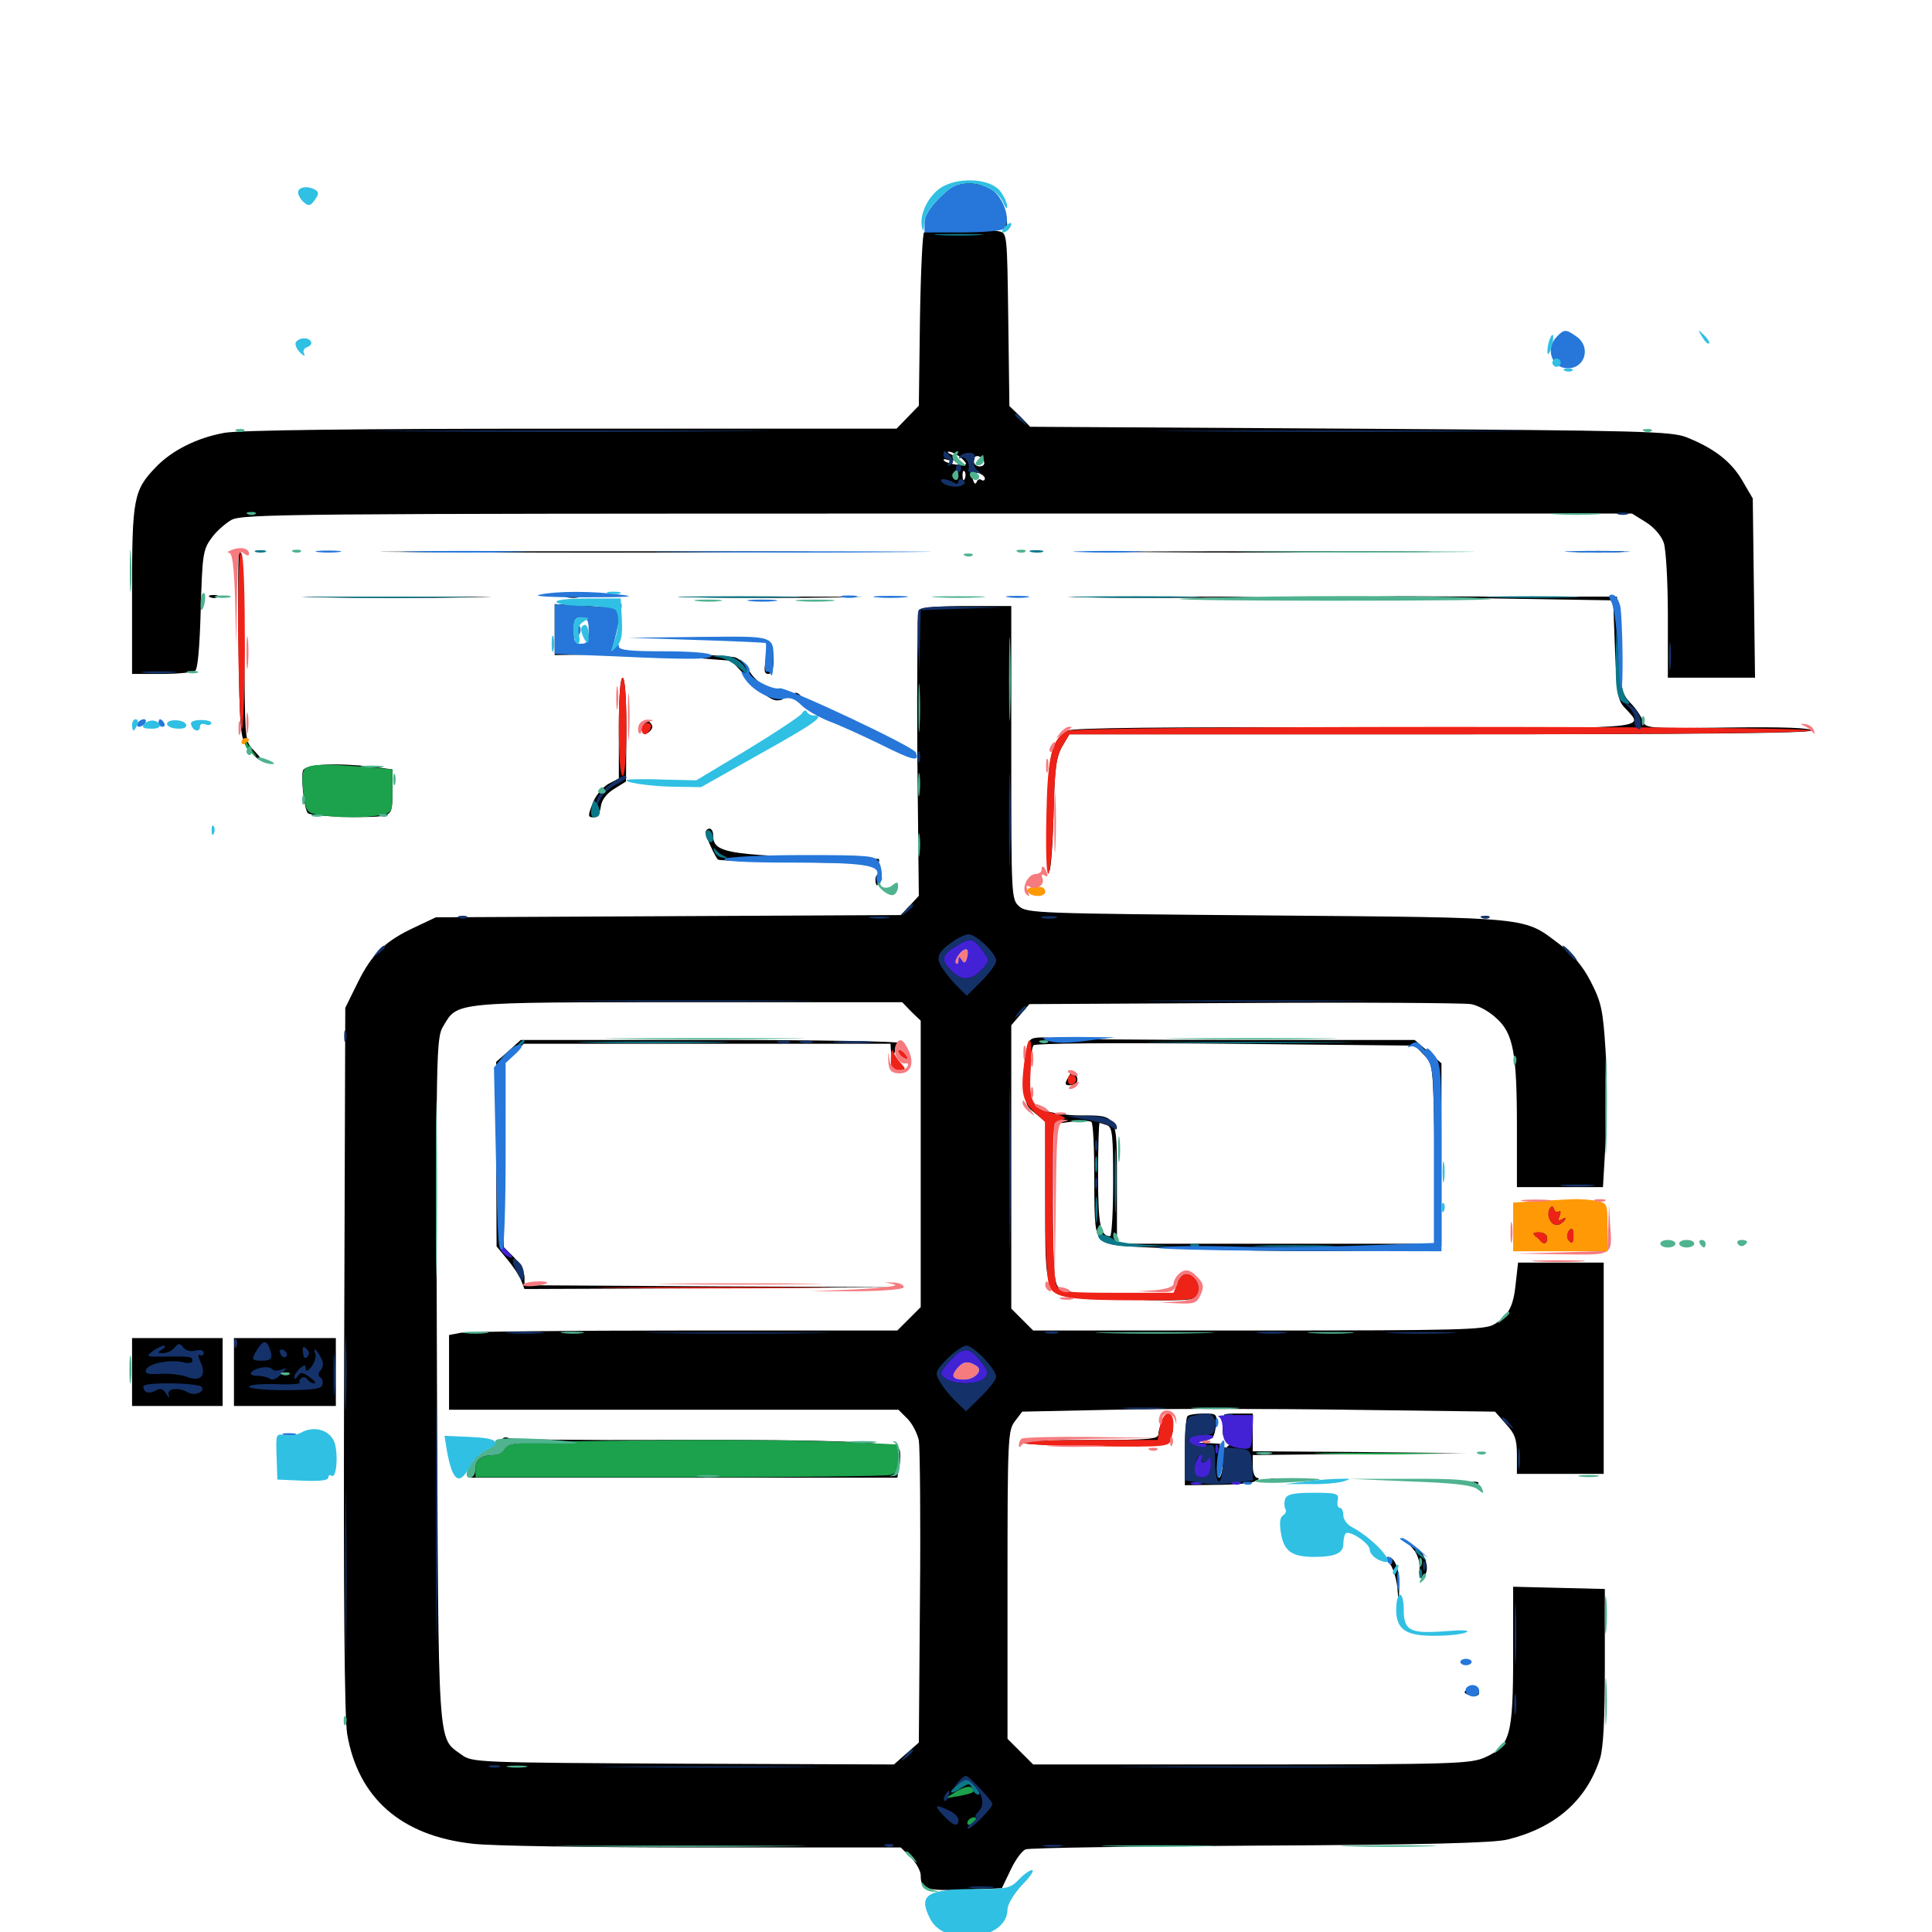 <svg xmlns="http://www.w3.org/2000/svg" viewBox="0 -1000 1000 1000">
	<path fill="#000000" d="M491.211 -900.977C489.062 -898.828 485.352 -895.117 482.812 -892.773C479.883 -890.039 478.516 -886.914 479.102 -884.18C479.492 -881.641 479.297 -879.688 478.32 -879.688C477.539 -879.688 476.562 -859.57 476.172 -834.961L475.586 -790.039L469.922 -784.18L464.062 -778.125H295.898C182.812 -778.125 123.828 -777.344 116.211 -775.977C101.953 -773.438 88.867 -766.797 80.664 -758.203C69.141 -746.289 68.359 -741.797 68.359 -694.141V-651.172H83.594C91.797 -651.172 99.609 -651.953 100.977 -652.734C102.344 -653.711 103.32 -664.258 103.906 -684.57C104.688 -712.305 105.078 -715.43 109.18 -721.094C111.523 -724.609 116.406 -728.906 119.727 -730.859C125.586 -733.984 148.047 -734.18 485.352 -734.18H844.727L851.953 -729.688C856.055 -727.148 859.961 -722.656 861.133 -719.141C862.305 -715.82 863.281 -699.219 863.281 -681.25V-649.219H885.938H908.398L907.812 -695.703L907.227 -741.992L901.758 -751.367C895.898 -761.328 887.109 -767.969 873.047 -773.633C865.039 -776.758 851.367 -777.148 698.828 -778.125L533.203 -779.102L527.93 -784.57L522.461 -789.844L521.875 -834.766C521.289 -879.102 521.289 -879.492 516.992 -880.273C512.891 -881.055 512.891 -881.055 517.383 -881.445C521.484 -881.641 521.875 -882.227 520.703 -889.062C518.164 -903.32 500.781 -910.352 491.211 -900.977ZM503.906 -767.578C503.906 -767.969 503.125 -768.359 501.953 -768.359C500.977 -768.359 500 -767.383 500 -766.211C500 -765.234 500.977 -764.844 501.953 -765.43C503.125 -766.016 503.906 -766.992 503.906 -767.578ZM496.68 -763.672C498.438 -762.305 500 -760.547 500 -759.961C500 -758.398 490.43 -759.766 488.672 -761.523C487.891 -762.5 488.867 -762.5 490.82 -761.914C494.531 -760.547 495.508 -763.672 491.797 -765.039C490.43 -765.625 490.234 -766.211 491.211 -766.211C492.383 -766.211 494.727 -765.039 496.68 -763.672ZM509.375 -760.938C509.766 -759.57 508.789 -758.594 507.031 -758.594C505.273 -758.594 503.906 -759.961 503.906 -761.719C503.906 -765.039 508.203 -764.453 509.375 -760.938ZM499.414 -752.344C498.828 -750.781 498.242 -751.367 498.242 -753.516C498.047 -755.664 498.633 -756.836 499.219 -756.055C499.805 -755.469 500 -753.711 499.414 -752.344ZM509.766 -752.344C509.766 -751.367 508.984 -750.977 508.008 -751.562C507.031 -752.344 505.859 -751.758 505.469 -750.391C504.883 -749.023 504.102 -749.805 503.516 -751.953C502.734 -755.273 503.125 -755.859 506.055 -755.273C508.203 -754.688 509.766 -753.32 509.766 -752.344ZM123.438 -667.383C124.023 -621.484 124.414 -617.773 128.125 -612.891C130.273 -609.961 133.203 -607.031 134.57 -606.641C135.938 -606.25 134.766 -608.008 132.031 -610.938C126.953 -615.82 126.953 -616.211 126.562 -649.609C126.172 -698.633 125.586 -713.867 124.023 -715.234C123.242 -716.016 123.047 -694.531 123.438 -667.383ZM218.164 -714.258C168.555 -714.453 209.18 -714.648 308.594 -714.648C408.008 -714.648 448.633 -714.453 398.828 -714.258C349.219 -713.867 267.969 -713.867 218.164 -714.258ZM590.43 -714.258C553.125 -714.453 583.203 -714.648 657.227 -714.648C731.445 -714.648 761.914 -714.453 725.195 -714.258C688.477 -713.867 627.93 -713.867 590.43 -714.258ZM816.992 -714.258C810.742 -714.648 815.43 -714.844 827.148 -714.844C839.062 -714.844 844.141 -714.648 838.477 -714.258C832.812 -713.867 823.242 -713.867 816.992 -714.258ZM108.984 -690.82C107.422 -691.406 108.008 -691.992 110.156 -691.992C112.305 -692.188 113.477 -691.602 112.695 -691.016C112.109 -690.43 110.352 -690.234 108.984 -690.82ZM166.406 -690.82C145.312 -691.016 163.086 -691.211 206.055 -691.211C249.023 -691.211 266.406 -691.016 244.531 -690.82C222.656 -690.43 187.5 -690.43 166.406 -690.82ZM293.555 -690.82C291.602 -691.406 292.773 -691.797 295.898 -691.797C299.219 -691.797 300.586 -691.406 299.414 -690.82C298.047 -690.43 295.312 -690.43 293.555 -690.82ZM359.961 -690.82C338.672 -691.016 356.055 -691.211 398.438 -691.211C440.82 -691.211 458.203 -691.016 437.109 -690.82C415.82 -690.43 381.055 -690.43 359.961 -690.82ZM562.109 -690.82C540.234 -691.016 558.008 -691.211 601.562 -691.211C645.117 -691.211 662.891 -691.016 641.211 -690.82C619.336 -690.43 583.789 -690.43 562.109 -690.82ZM774.414 -690.234L834.961 -689.258L835.938 -663.477C836.914 -640.234 837.305 -637.305 841.406 -633.203C851.367 -622.266 858.008 -622.852 701.172 -623.438C602.539 -623.828 555.273 -623.242 552.734 -621.875C544.336 -617.383 542.383 -609.18 541.992 -577.539C541.992 -561.133 542.383 -548.242 543.164 -549.219C543.945 -550 544.922 -563.281 545.312 -578.906C545.898 -602.539 546.68 -608.203 549.805 -613.672L553.516 -619.922H745.508C876.758 -619.922 937.5 -620.508 937.5 -621.875C937.5 -623.242 923.242 -623.828 894.531 -623.438C852.93 -622.852 851.562 -623.047 850.391 -626.758C849.609 -628.906 846.875 -633.203 843.945 -636.133C839.258 -641.211 838.867 -642.969 837.891 -666.406L836.914 -691.211H775.391L713.867 -691.406ZM287.109 -674.219V-660.938L302.344 -661.133C311.328 -661.133 315.82 -661.719 313.672 -662.695C309.961 -664.062 309.961 -664.258 314.062 -665.234C317.773 -666.211 318.359 -667.773 318.359 -675.391C318.359 -685.547 317.969 -685.742 298.242 -686.719L287.109 -687.305ZM304.883 -673.438C304.102 -666.406 303.125 -664.844 299.609 -664.844C297.656 -664.844 296.875 -667.188 296.875 -673.633C296.875 -681.836 297.07 -682.227 301.367 -680.664C304.688 -679.297 305.469 -677.734 304.883 -673.438ZM475.586 -684.18C474.805 -683.008 474.609 -649.414 474.805 -609.18L475.586 -536.328L470.898 -531.25L466.211 -526.367L345.898 -525.781L225.586 -525.195L214.844 -520.117C199.219 -512.891 192.383 -506.055 185.156 -491.406L178.711 -478.32L178.125 -296.68C177.734 -171.484 178.32 -111.133 179.688 -102.539C185.352 -69.336 207.617 -49.805 244.531 -45.703C253.32 -44.531 307.031 -43.75 363.477 -43.75H466.211L471.484 -38.672C474.219 -35.742 476.562 -31.641 476.562 -29.297C476.562 -22.07 478.906 -21.289 499.023 -21.875L518.555 -22.656L523.047 -32.031C525.391 -37.109 528.906 -41.992 530.859 -42.773C532.617 -43.555 587.305 -44.336 652.344 -44.727C737.305 -45.117 773.242 -46.094 780.273 -47.852C804.883 -53.906 821.094 -67.969 828.125 -89.648C829.883 -95.117 830.664 -109.57 830.664 -137.5V-177.539L806.836 -178.125L783.203 -178.711V-143.164C783.203 -101.758 781.641 -96.289 768.75 -90.43C761.328 -87.109 753.516 -86.719 647.656 -86.719H534.766L528.125 -93.359L521.484 -100V-179.883C521.484 -255.469 521.68 -259.766 525.391 -264.453L529.102 -269.336L575.586 -270.312C601.172 -270.898 656.25 -270.898 697.852 -270.312L773.828 -269.336L779.492 -262.891C784.18 -257.812 785.156 -254.883 785.156 -246.875V-237.109H807.617H830.078V-291.797V-346.484H807.812H785.742L784.57 -335.938C783.398 -323.828 780.859 -318.945 773.242 -314.453C768.555 -311.719 755.273 -311.328 651.367 -311.328H534.766L529.102 -316.992L523.438 -322.656V-396.094V-469.336L528.125 -474.805L532.812 -480.273L643.945 -480.859C704.883 -481.25 757.812 -480.859 761.328 -480.273C764.844 -479.688 770.703 -476.562 774.219 -473.242C783.203 -465.43 785.156 -455.469 785.156 -416.797V-385.547H807.422H829.688L831.055 -408.984C831.836 -421.875 831.836 -443.164 831.055 -456.055C829.688 -477.344 828.906 -481.055 823.438 -491.797C819.336 -499.805 814.258 -505.859 807.617 -510.938C788.281 -525.586 794.727 -525 656.055 -526.172C537.305 -527.148 531.445 -527.344 527.539 -530.859C523.438 -534.57 523.438 -535.742 523.438 -610.547V-686.328H500.195C485.547 -686.328 476.367 -685.547 475.586 -684.18ZM504.688 -506.836C506.641 -504.688 507.617 -501.953 506.836 -500.977C505.273 -498.438 498.047 -498.242 494.141 -500.781C491.797 -502.148 491.797 -503.125 494.922 -506.445C499.414 -511.523 500.391 -511.523 504.688 -506.836ZM471.68 -476.367L476.562 -471.68V-397.461V-323.438L470.508 -317.383L464.453 -311.328H354.492C294.141 -311.328 241.797 -310.742 238.477 -310.156L232.422 -308.984V-289.648V-270.312H348.633H465.039L469.727 -265.625C472.266 -263.086 474.805 -258.008 475.586 -254.492C476.172 -250.781 476.562 -214.258 476.172 -173.047L475.586 -98.047L469.141 -92.383L462.695 -86.719L353.516 -87.109C246.875 -87.695 244.336 -87.695 238.867 -91.797C226.367 -100.977 226.953 -91.211 226.172 -285.938C225.586 -458.008 225.781 -462.891 229.492 -468.945C236.914 -481.445 233.789 -481.25 356.055 -481.25H466.992ZM504.883 -294.922C512.109 -289.648 503.711 -282.812 494.336 -286.328L489.844 -287.891L494.336 -292.773C499.805 -298.438 500 -298.438 504.883 -294.922ZM263.281 -456.055L256.836 -450.391V-402.539L257.031 -354.883L262.5 -348.242C265.43 -344.727 268.75 -339.844 269.727 -337.305L271.484 -332.812L369.531 -333.203L467.773 -333.789L369.727 -334.18L271.484 -334.766V-339.062C271.484 -341.406 269.141 -345.898 266.211 -349.023L260.742 -354.492L259.961 -401.172L259.375 -447.852L265.234 -453.906L271.094 -459.766H366.016H460.938L461.328 -452.539L461.523 -445.117L462.305 -451.953C462.891 -455.664 464.258 -459.375 465.43 -460.156C466.797 -460.938 423.242 -461.719 368.75 -461.719H269.531ZM258.594 -251.953C257.617 -248.047 256.25 -246.875 251.758 -246.875C248.633 -246.875 246.094 -246.289 246.094 -245.508C246.094 -244.531 245.508 -241.992 244.922 -239.648L243.75 -235.156H354.102H464.453L465.43 -241.016C466.211 -244.141 466.211 -248.047 465.625 -249.609C464.062 -253.711 433.984 -254.883 345.508 -254.688C302.148 -254.492 265.039 -254.883 263.281 -255.664C260.742 -256.641 259.57 -255.664 258.594 -251.953ZM358.008 -669.336C353.906 -669.727 357.227 -670.117 365.234 -670.117C373.242 -670.117 376.562 -669.727 372.656 -669.336C368.555 -668.945 361.914 -668.945 358.008 -669.336ZM397.656 -662.5C395.117 -654.102 395.117 -651.172 397.656 -651.172C399.414 -651.172 400.391 -653.516 400.391 -658.008C400.391 -664.844 399.023 -666.992 397.656 -662.5ZM347.852 -660.352L378.516 -658.008L388.086 -647.852C394.141 -641.211 399.219 -637.5 402.148 -637.5C408.008 -637.5 405.664 -640.82 397.461 -644.141C393.75 -645.703 389.453 -649.609 387.891 -652.734C386.328 -655.859 382.812 -658.984 380.469 -659.766C377.93 -660.352 362.891 -661.328 346.68 -661.719L317.383 -662.695ZM320.312 -623.242V-597.07L315.039 -594.336C312.305 -592.773 308.789 -588.867 307.227 -585.352C304.102 -577.539 304.102 -576.953 307.422 -576.953C309.18 -576.953 310.547 -579.297 310.938 -582.227C311.328 -585.742 313.672 -589.062 317.773 -591.602L324.023 -595.508L324.219 -622.461C324.219 -639.062 323.438 -649.219 322.266 -649.219C321.094 -649.219 320.312 -639.258 320.312 -623.242ZM413.086 -637.5C416.016 -634.18 419.922 -633.789 419.922 -636.719C419.922 -637.305 419.141 -637.305 418.164 -636.719C417.188 -636.133 416.016 -636.914 415.234 -638.477C414.648 -640.039 413.086 -641.406 411.914 -641.406C410.547 -641.406 410.938 -639.844 413.086 -637.5ZM435.938 -626.953C440.234 -622.656 450 -618.359 452.93 -619.531C454.492 -620.117 455.078 -619.531 454.297 -618.164C453.32 -616.797 454.492 -616.016 456.836 -616.016C463.477 -616.016 461.719 -617.578 448.047 -623.828C433.203 -630.469 432.227 -630.664 435.938 -626.953ZM332.812 -625C331.25 -620.703 333.398 -618.555 336.328 -621.484C338.086 -623.242 338.086 -624.414 336.328 -626.172C334.57 -627.93 333.789 -627.539 332.812 -625ZM156.836 -601.172C155.664 -598.047 157.422 -580.859 159.375 -579.102C160.938 -577.344 192.578 -576.367 198.242 -577.734C202.734 -578.906 203.125 -579.883 203.125 -590.43V-601.758L192.969 -603.125C173.633 -605.273 158.203 -604.492 156.836 -601.172ZM365.234 -569.141C365.234 -567.188 370.312 -556.055 371.68 -555.078C373.242 -553.906 455.078 -552.734 455.078 -554.102C455.078 -554.883 454.883 -555.469 454.688 -555.469C376.562 -557.031 369.141 -558.008 369.141 -567.578C369.141 -569.531 368.359 -571.094 367.188 -571.094C366.211 -571.094 365.234 -570.117 365.234 -569.141ZM453.125 -544.727C453.125 -543.164 453.516 -541.797 453.906 -541.797C454.297 -541.797 455.078 -543.164 455.859 -544.727C456.445 -546.289 456.055 -547.656 455.078 -547.656C453.906 -547.656 453.125 -546.289 453.125 -544.727ZM533.789 -462.109C532.227 -461.133 531.055 -454.492 530.859 -444.336C530.273 -428.711 530.469 -427.93 535.742 -423.828L541.016 -419.531V-379.688C541.016 -328.125 540.234 -329.883 563.477 -329.688H581.055L565.43 -330.273C553.711 -330.859 549.219 -331.836 547.461 -334.18C545.508 -336.523 544.922 -348.633 544.922 -377.93V-418.164L554.102 -419.336C559.375 -419.922 564.062 -419.922 564.844 -419.336C565.82 -418.945 566.406 -405.859 566.406 -390.234C566.406 -365.625 566.797 -361.719 569.922 -358.594C573.047 -355.469 578.32 -354.688 612.305 -353.711C661.133 -351.953 715.82 -351.953 733.008 -353.711L746.094 -354.883V-402.148V-449.609L739.258 -455.664L732.227 -461.719H642.773C593.555 -461.719 549.414 -462.109 544.727 -462.695C540.039 -463.281 534.961 -463.086 533.789 -462.109ZM737.109 -453.906C741.797 -449.023 741.797 -448.633 742.578 -402.734L743.359 -356.25H660.742H578.125V-387.5C578.125 -423.633 578.711 -422.656 558.594 -422.656C552.148 -422.656 543.75 -424.023 540.039 -425.391L533.203 -428.32V-442.578C533.203 -450.586 533.984 -457.812 534.961 -458.984C536.133 -459.961 574.219 -460.352 634.57 -459.766L732.422 -458.789ZM573.047 -417.578C575.781 -416.602 576.172 -412.109 576.172 -388.281C576.172 -372.852 575.391 -360.156 574.609 -360.156C569.531 -360.156 568.359 -366.016 568.359 -391.797C568.359 -406.641 568.75 -418.75 569.141 -418.75C569.531 -418.75 571.289 -418.164 573.047 -417.578ZM552.93 -442.383C550.977 -439.062 551.172 -438.281 553.516 -438.281C557.422 -438.281 558.789 -440.82 556.641 -443.945C555.469 -446.094 554.688 -445.703 552.93 -442.383ZM801.758 -374.023C799.805 -367.578 804.492 -360.938 807.617 -366.016C809.766 -369.531 812.5 -365.82 811.328 -360.938C810.547 -358.203 810.938 -356.25 812.305 -356.25C813.477 -356.25 814.453 -357.422 814.453 -358.984C814.453 -360.547 815.039 -363.281 815.625 -365.039C816.602 -367.188 815.625 -368.555 812.695 -369.336C810.547 -369.922 808.594 -371.484 808.594 -373.047C808.594 -374.805 812.109 -375.781 819.922 -376.367C830.859 -376.953 830.664 -376.953 816.992 -377.344C804.883 -377.734 802.93 -377.344 801.758 -374.023ZM818.945 -371.484C817.773 -369.922 817.773 -366.797 818.555 -364.062L820.117 -359.18L819.727 -364.062C819.531 -366.797 820.117 -370.117 820.898 -371.484C821.875 -372.656 822.07 -373.828 821.68 -373.828C821.094 -373.828 819.922 -372.656 818.945 -371.484ZM830.078 -364.258C830.078 -354.688 829.883 -354.492 823.828 -353.711C817.578 -352.93 817.578 -352.93 824.805 -352.734L832.031 -352.344V-363.086C832.031 -368.945 831.641 -373.828 831.055 -373.828C830.469 -373.828 830.078 -369.531 830.078 -364.258ZM793.164 -362.305C791.406 -361.133 791.211 -360.156 792.773 -359.375C793.945 -358.594 794.922 -358.594 794.922 -359.57C794.922 -360.352 795.898 -359.766 796.875 -358.203C798.242 -356.055 799.219 -355.859 800.977 -357.617C803.711 -360.352 796.875 -364.648 793.164 -362.305ZM823.242 -358.203C822.656 -357.031 823.438 -356.836 825 -357.422C828.516 -358.789 829.102 -360.156 826.367 -360.156C825.195 -360.156 823.828 -359.375 823.242 -358.203ZM609.961 -337.695C609.375 -335.938 609.375 -333.984 610.156 -333.398C610.742 -332.617 611.328 -333.203 611.328 -334.766C611.328 -336.719 611.914 -336.719 614.258 -334.766C619.531 -330.273 617.383 -329.297 602.148 -329.102C593.945 -329.102 586.914 -328.516 586.328 -327.93C585.742 -327.344 592.773 -326.953 602.148 -326.953C617.383 -326.953 618.945 -327.344 620.117 -330.859C622.461 -338.086 612.695 -344.531 609.961 -337.695ZM68.359 -289.844V-272.266H91.797H115.234V-289.844V-307.422H91.797H68.359ZM121.094 -289.844V-272.266H147.461H173.828V-289.844V-307.422H147.461H121.094ZM601.562 -264.648C600.586 -262.5 599.609 -259.375 599.609 -257.812C599.609 -255.078 595.117 -254.688 564.453 -254.688C545.117 -254.688 529.297 -254.102 529.297 -253.32C529.297 -252.344 546.094 -251.758 566.797 -251.758C603.906 -251.758 604.102 -251.758 606.055 -256.25C607.617 -259.766 607.422 -261.328 605.664 -262.5C604.102 -263.281 603.711 -265.039 604.297 -266.211C605.078 -267.383 605.273 -268.359 604.688 -268.359C604.102 -268.359 602.734 -266.602 601.562 -264.648ZM614.648 -266.992C613.867 -266.406 613.281 -258.008 613.281 -248.438V-231.25L629.492 -231.445C638.281 -231.445 647.266 -232.227 649.414 -233.203C651.562 -234.18 652.148 -234.961 650.977 -234.961C649.414 -235.156 648.438 -237.695 648.438 -241.016V-246.875L703.711 -247.461L758.789 -247.852L703.711 -248.438L648.438 -248.828V-258.594V-268.359H640.625C633.008 -268.359 632.812 -268.164 632.812 -261.523C632.812 -255.469 633.398 -254.688 638.281 -254.492L643.555 -254.297L638.672 -252.93C634.57 -251.758 633.594 -250.195 633.203 -243.359C632.812 -238.867 631.836 -235.156 631.055 -235.156C630.078 -235.156 629.883 -239.062 630.469 -243.945L631.445 -252.734L623.828 -253.125C616.797 -253.32 616.797 -253.516 622.266 -254.102C627.734 -254.883 628.516 -255.859 629.297 -261.719C630.078 -268.164 629.883 -268.359 623.047 -268.359C619.141 -268.359 615.234 -267.773 614.648 -266.992ZM657.812 -233.789C656.445 -234.375 657.422 -234.766 660.156 -234.766C662.891 -234.766 663.867 -234.375 662.695 -233.789C661.328 -233.398 658.984 -233.398 657.812 -233.789ZM761.328 -231.836C759.766 -232.422 760.352 -233.008 762.5 -233.008C764.648 -233.203 765.82 -232.617 765.039 -232.031C764.453 -231.445 762.695 -231.25 761.328 -231.836ZM731.445 -198.242C733.789 -195.508 734.961 -191.602 734.766 -188.086C734.375 -184.375 735.156 -182.617 736.328 -183.398C740.43 -185.938 738.477 -195.508 733.008 -199.023L727.539 -202.539ZM719.336 -190.625C720.898 -188.867 722.656 -183.398 723.242 -178.516L724.023 -169.727L724.219 -178.125C724.609 -187.109 722.07 -194.141 718.359 -194.141C717.188 -194.141 717.578 -192.773 719.336 -190.625ZM759.766 -125.781C757.422 -124.219 757.422 -123.828 760.352 -122.656C764.453 -121.094 767.188 -123.047 764.453 -125.781C763.477 -126.758 761.523 -126.953 759.766 -125.781Z"/>
	<path fill="#ff9906" d="M125 -615.82C125 -614.844 125.977 -614.453 126.953 -615.039C128.125 -615.625 128.906 -616.602 128.906 -617.188C128.906 -617.578 128.125 -617.969 126.953 -617.969C125.977 -617.969 125 -616.992 125 -615.82ZM531.836 -538.867C533.008 -535.547 541.016 -535.352 541.016 -538.477C541.016 -540.43 539.258 -541.211 536.133 -541.016C533.398 -541.016 531.445 -540.039 531.836 -538.867ZM795.508 -378.32L783.203 -377.539V-365.039V-352.344H807.617H832.031V-364.844C832.031 -377.148 832.031 -377.344 825.977 -378.516C822.656 -379.102 816.992 -379.492 813.672 -379.297C810.352 -379.102 802.148 -378.711 795.508 -378.32ZM806.836 -372.852C807.812 -373.633 808.008 -372.461 807.227 -370.703C806.25 -368.164 806.641 -367.773 808.594 -368.945C810.352 -369.922 810.742 -369.727 809.766 -368.359C808.984 -366.992 807.227 -366.016 805.664 -366.016C802.539 -366.016 800.195 -371.484 802.148 -374.414C803.125 -375.977 803.711 -375.977 804.297 -374.219C804.688 -372.852 805.859 -372.266 806.836 -372.852ZM814.453 -359.766C814.453 -356.641 813.867 -356.055 812.305 -357.617C811.133 -358.789 810.742 -360.742 811.328 -361.914C813.477 -365.234 814.453 -364.453 814.453 -359.766ZM800.781 -359.18C800.781 -357.617 800.195 -356.25 799.609 -356.25C799.023 -356.25 797.266 -357.617 795.703 -359.18C792.969 -361.719 793.164 -362.109 796.68 -362.109C799.023 -362.109 800.781 -360.938 800.781 -359.18Z"/>
	<path fill="#ef2218" d="M123.242 -672.656C123.438 -648.438 124.219 -626.172 125 -622.852C125.781 -619.531 126.562 -638.086 126.758 -663.867C126.758 -691.211 126.172 -711.914 125 -713.672C123.828 -715.625 123.242 -701.758 123.242 -672.656ZM320.312 -623.828C320.312 -608.203 321.094 -598.438 322.266 -598.438C323.438 -598.438 324.219 -608.203 324.219 -623.828C324.219 -639.453 323.438 -649.219 322.266 -649.219C321.094 -649.219 320.312 -639.453 320.312 -623.828ZM332.031 -622.852C332.031 -621.289 332.812 -619.922 333.789 -619.922C334.766 -619.922 335.938 -621.289 336.719 -622.852C337.305 -624.609 336.719 -625.781 334.961 -625.781C333.398 -625.781 332.031 -624.414 332.031 -622.852ZM552.148 -621.68C544.336 -616.992 542.188 -608.594 541.602 -577.539C541.211 -560.156 541.602 -547.656 542.578 -547.656C543.555 -547.656 544.727 -561.133 545.312 -577.539C545.898 -602.344 546.68 -608.203 549.805 -613.672L553.516 -619.922H745.508C867.188 -619.922 937.5 -620.703 937.5 -621.875C937.5 -624.414 556.836 -624.414 552.148 -621.68ZM530.469 -452.734C528.125 -435.156 528.906 -430.469 535.156 -424.609L541.016 -419.141V-378.906C541.016 -353.906 541.797 -337.109 543.164 -334.18C545.898 -328.125 553.516 -326.953 591.016 -326.953C617.383 -326.953 618.945 -327.148 620.117 -330.859C621.484 -335.352 618.164 -340.625 614.062 -340.625C612.5 -340.625 610.352 -338.477 609.375 -335.742L607.422 -330.859H578.32C551.367 -330.859 548.828 -331.25 546.875 -334.57C545.703 -336.914 544.922 -354.688 544.922 -378.711C544.922 -418.555 544.922 -419.141 549.219 -420.312C552.734 -421.094 551.758 -421.875 544.336 -424.023C533.594 -427.148 532.422 -430.078 533.594 -449.023C534.57 -463.672 532.422 -466.211 530.469 -452.734ZM461.133 -452.539C460.938 -447.266 461.719 -446.094 465.234 -446.094C468.945 -446.094 469.141 -446.484 466.406 -449.609C464.648 -451.367 462.891 -454.297 462.305 -455.859C461.719 -457.422 461.133 -455.859 461.133 -452.539ZM464.844 -456.055C464.844 -454.102 468.555 -451.172 469.727 -452.148C469.922 -452.539 469.141 -454.102 467.578 -455.469C466.016 -456.836 464.844 -457.031 464.844 -456.055ZM552.734 -441.211C552.734 -439.453 553.711 -438.281 554.883 -438.672C556.055 -439.062 557.031 -440.234 557.031 -441.211C557.031 -442.188 556.055 -443.359 554.883 -443.75C553.711 -444.141 552.734 -442.969 552.734 -441.211ZM802.148 -374.414C800.195 -371.484 802.539 -366.016 805.664 -366.016C807.227 -366.016 808.984 -366.992 809.766 -368.359C810.742 -369.727 810.352 -369.922 808.594 -368.945C806.641 -367.773 806.25 -368.164 807.227 -370.703C808.008 -372.461 807.812 -373.633 806.836 -372.852C805.859 -372.266 804.688 -372.852 804.297 -374.219C803.711 -375.977 803.125 -375.977 802.148 -374.414ZM811.328 -361.914C810.742 -360.742 811.133 -358.789 812.305 -357.617C813.867 -356.055 814.453 -356.641 814.453 -359.766C814.453 -364.453 813.477 -365.234 811.328 -361.914ZM795.703 -359.18C797.266 -357.617 799.023 -356.25 799.609 -356.25C800.195 -356.25 800.781 -357.617 800.781 -359.18C800.781 -360.938 799.023 -362.109 796.68 -362.109C793.164 -362.109 792.969 -361.719 795.703 -359.18ZM319.922 -333.398C292.773 -333.594 314.844 -333.789 369.141 -333.789C423.438 -333.789 445.508 -333.594 418.555 -333.398C391.406 -333.008 346.875 -333.008 319.922 -333.398ZM600.391 -261.523L599.219 -254.688H564.258C544.922 -254.688 529.297 -254.102 529.297 -253.32C529.297 -252.344 546.289 -251.562 567.188 -251.367C604.688 -250.977 605.078 -251.172 606.25 -255.273C608.203 -262.891 607.617 -268.359 604.492 -268.359C602.93 -268.359 601.172 -265.625 600.391 -261.523Z"/>
	<path fill="#1ca14c" d="M126.953 -614.648C126.953 -613.477 128.516 -611.328 130.469 -609.961C133.594 -607.422 133.594 -607.422 130.859 -611.133C129.297 -613.281 127.734 -615.43 127.539 -615.82C127.148 -616.211 126.953 -615.82 126.953 -614.648ZM158.398 -602.539C156.445 -601.172 156.055 -598.242 157.031 -590.039C158.398 -579.492 158.594 -579.297 165.625 -578.125C175 -576.562 189.258 -576.562 197.07 -578.125C202.93 -579.297 203.125 -579.688 203.125 -590.625V-601.758L188.086 -603.125C168.359 -604.688 161.719 -604.492 158.398 -602.539ZM261.523 -250.391C260.547 -248.438 258.008 -246.875 255.859 -246.875C249.414 -246.875 246.094 -244.531 246.094 -239.844V-235.352H351.172C408.789 -235.352 458.008 -235.938 460.547 -236.523C464.062 -237.305 464.844 -238.867 464.844 -244.922V-252.344L436.133 -253.711C420.117 -254.492 374.805 -254.883 335.352 -254.492C269.141 -253.711 263.086 -253.516 261.523 -250.391ZM686.133 -247.461C671.289 -247.656 683.008 -248.047 711.914 -248.047C741.016 -248.047 753.125 -247.656 738.867 -247.461C724.805 -247.07 700.977 -247.07 686.133 -247.461ZM495.117 -72.852L489.258 -69.141L496.094 -70.312C504.297 -71.875 505.273 -72.656 502.734 -74.805C501.758 -75.781 498.438 -74.805 495.117 -72.852ZM500.977 -57.422C500.391 -56.445 500.586 -55.469 501.758 -55.469C502.734 -55.469 504.297 -56.445 504.883 -57.422C505.469 -58.594 505.273 -59.375 504.102 -59.375C503.125 -59.375 501.562 -58.594 500.977 -57.422Z"/>
	<path fill="#143269" d="M525.391 -785.156C525.391 -784.766 526.953 -783.203 528.906 -781.836C531.836 -779.297 532.031 -779.492 529.492 -782.617C526.953 -785.742 525.391 -786.719 525.391 -785.156ZM210.547 -776.758C164.062 -776.953 201.562 -777.148 293.945 -777.148C386.328 -777.148 424.414 -776.953 378.516 -776.758C332.812 -776.367 257.227 -776.367 210.547 -776.758ZM616.797 -776.758C573.438 -776.953 608.398 -777.148 694.336 -777.148C780.273 -777.148 815.625 -776.953 773.047 -776.758C730.469 -776.367 660.156 -776.367 616.797 -776.758ZM488.281 -764.453C488.281 -763.477 489.258 -762.5 490.43 -762.5C491.406 -762.5 491.797 -761.523 491.016 -760.156C490.234 -758.789 490.43 -758.594 491.992 -759.375C493.75 -760.547 493.75 -761.523 491.992 -763.672C489.258 -766.992 488.281 -767.188 488.281 -764.453ZM496.68 -763.672C496.094 -762.695 496.484 -762.5 497.461 -763.086C499.609 -764.453 502.539 -759.375 501.172 -756.836C500.586 -756.055 502.148 -755.273 504.492 -755.273C507.617 -754.883 508.008 -755.273 506.055 -756.445C504.492 -757.422 503.711 -759.766 504.297 -761.914C505.078 -764.648 504.297 -765.625 501.562 -765.625C499.414 -765.625 497.266 -764.648 496.68 -763.672ZM495.117 -758.789C494.531 -757.812 494.727 -756.445 495.703 -755.859C496.68 -755.273 497.461 -756.055 497.461 -757.617C497.461 -760.938 496.875 -761.328 495.117 -758.789ZM487.305 -750.781C486.133 -752.734 490.234 -752.148 493.75 -750.195C495.117 -749.219 496.094 -749.609 496.094 -750.781C496.094 -751.953 497.07 -752.344 498.242 -751.562C499.805 -750.586 499.805 -749.805 498.047 -748.828C495.312 -747.266 488.672 -748.438 487.305 -750.781ZM837.5 -733.789C836.133 -734.375 837.109 -734.766 839.844 -734.766C842.578 -734.766 843.555 -734.375 842.383 -733.789C841.016 -733.398 838.672 -733.398 837.5 -733.789ZM475.391 -683.789C474.805 -682.227 474.805 -674.609 475.195 -666.602L475.781 -652.148L476.172 -668.164L476.562 -684.18L498.633 -684.961L520.508 -685.547L498.438 -685.938C481.445 -686.328 476.172 -685.742 475.391 -683.789ZM863.867 -659.961C863.867 -653.516 864.258 -651.172 864.648 -654.688C865.039 -658.203 865.039 -663.477 864.648 -666.406C864.258 -669.336 863.867 -666.406 863.867 -659.961ZM74.805 -651.758C70.703 -652.148 74.023 -652.539 82.031 -652.539C90.039 -652.539 93.359 -652.148 89.453 -651.758C85.352 -651.367 78.711 -651.367 74.805 -651.758ZM842.773 -634.375C844.922 -632.227 846.484 -629.297 846.094 -627.344C845.703 -625.586 846.484 -623.633 847.656 -622.852C849.219 -621.875 849.609 -623.242 849.219 -626.758C848.828 -630.078 846.68 -633.398 843.75 -634.961C838.867 -637.891 838.867 -637.891 842.773 -634.375ZM522.266 -575.977C522.266 -554.492 522.656 -545.508 522.852 -555.859C523.242 -566.211 523.242 -583.789 522.852 -594.922C522.656 -606.055 522.266 -597.461 522.266 -575.977ZM475 -608.203C475 -605.469 475.391 -604.492 475.977 -605.859C476.367 -607.031 476.367 -609.375 475.977 -610.742C475.391 -611.914 475 -610.938 475 -608.203ZM315.039 -593.359C311.523 -590.625 308.594 -586.914 308.789 -585.156C308.789 -582.812 309.375 -583.008 310.547 -586.133C311.523 -588.477 315.039 -591.797 318.164 -593.555C321.484 -595.117 324.219 -597.07 324.219 -597.461C324.219 -599.609 320.898 -598.047 315.039 -593.359ZM468.555 -528.711C466.016 -525.586 466.211 -525.391 469.336 -527.93C471.094 -529.297 472.656 -530.859 472.656 -531.25C472.656 -532.812 471.094 -531.836 468.555 -528.711ZM237.891 -524.805C236.328 -525.391 236.914 -525.977 239.062 -525.977C241.211 -526.172 242.383 -525.586 241.602 -525C241.016 -524.414 239.258 -524.219 237.891 -524.805ZM450.781 -524.805C448.242 -525.195 450.195 -525.586 455.078 -525.586C459.961 -525.586 461.914 -525.195 459.57 -524.805C457.031 -524.414 453.125 -524.414 450.781 -524.805ZM539.648 -524.805C537.695 -525.391 539.258 -525.781 542.969 -525.781C546.68 -525.781 548.242 -525.391 546.484 -524.805C544.531 -524.414 541.406 -524.414 539.648 -524.805ZM767.188 -524.805C765.625 -525.391 766.211 -525.977 768.359 -525.977C770.508 -526.172 771.68 -525.586 770.898 -525C770.312 -524.414 768.555 -524.219 767.188 -524.805ZM494.141 -513.281C485.352 -507.422 483.984 -504.492 487.695 -499.023C489.453 -496.289 492.969 -491.992 495.508 -489.453L500.391 -484.57L508.008 -492.188C512.109 -496.289 515.625 -500.977 515.625 -502.734C515.625 -506.445 505.273 -516.406 501.367 -516.406C500 -516.406 496.68 -515.039 494.141 -513.281ZM508.594 -508.008C512.305 -502.93 512.305 -502.734 508.789 -498.828C503.125 -492.578 498.242 -491.992 492.969 -497.07C486.719 -502.93 487.109 -505.469 494.727 -510.156C502.344 -514.844 503.516 -514.648 508.594 -508.008ZM195.117 -507.227C192.578 -504.102 192.773 -503.906 195.898 -506.445C197.656 -507.812 199.219 -509.375 199.219 -509.766C199.219 -511.328 197.656 -510.352 195.117 -507.227ZM811.523 -506.641C813.477 -504.492 815.43 -502.734 816.016 -502.734C816.602 -502.734 815.43 -504.492 813.477 -506.641C811.523 -508.789 809.57 -510.547 808.984 -510.547C808.398 -510.547 809.57 -508.789 811.523 -506.641ZM302.148 -481.836C273.047 -482.031 296.875 -482.227 355.469 -482.227C414.062 -482.227 437.891 -482.031 408.594 -481.836C379.492 -481.445 331.445 -481.445 302.148 -481.836ZM603.125 -481.836C576.953 -482.031 598.242 -482.227 650.391 -482.227C702.539 -482.227 723.828 -482.031 697.852 -481.836C671.68 -481.445 629.102 -481.445 603.125 -481.836ZM527.148 -475.977C524.609 -472.852 524.805 -472.656 527.93 -475.195C529.688 -476.562 531.25 -478.125 531.25 -478.516C531.25 -480.078 529.688 -479.102 527.148 -475.977ZM178.125 -463.672C178.125 -460.938 178.516 -459.961 179.102 -461.328C179.492 -462.5 179.492 -464.844 179.102 -466.211C178.516 -467.383 178.125 -466.406 178.125 -463.672ZM402.93 -460.352C400.977 -460.938 402.148 -461.328 405.273 -461.328C408.594 -461.328 409.961 -460.938 408.789 -460.352C407.422 -459.961 404.688 -459.961 402.93 -460.352ZM414.648 -460.352C412.695 -460.938 413.867 -461.328 416.992 -461.328C420.312 -461.328 421.68 -460.938 420.508 -460.352C419.141 -459.961 416.406 -459.961 414.648 -460.352ZM433.203 -460.352C428.516 -460.742 432.227 -461.133 441.406 -461.133C450.586 -461.133 454.297 -460.742 449.805 -460.352C445.117 -459.961 437.695 -459.961 433.203 -460.352ZM522.461 -394.336C522.461 -356.836 522.656 -341.602 522.852 -360.742C523.242 -379.883 523.242 -410.742 522.852 -429.102C522.656 -447.656 522.266 -432.031 522.461 -394.336ZM562.305 -420.508C568.164 -419.531 574.023 -417.773 575.586 -416.602C577.344 -415.039 578.125 -415.039 578.125 -416.406C578.125 -420.117 570.898 -422.656 561.133 -422.461L551.758 -422.266ZM566.797 -407.031C566.797 -404.297 567.188 -403.32 567.773 -404.688C568.164 -405.859 568.164 -408.203 567.773 -409.57C567.188 -410.742 566.797 -409.766 566.797 -407.031ZM566.797 -387.5C566.797 -384.766 567.188 -383.789 567.773 -385.156C568.164 -386.328 568.164 -388.672 567.773 -390.039C567.188 -391.211 566.797 -390.234 566.797 -387.5ZM809.18 -386.133C805.078 -386.523 808.398 -386.914 816.406 -386.914C824.414 -386.914 827.734 -386.523 823.828 -386.133C819.727 -385.742 813.086 -385.742 809.18 -386.133ZM267.383 -341.797C269.922 -336.719 270.703 -336.133 271.094 -339.062C271.484 -341.211 270.703 -344.141 269.531 -345.703C265.234 -350.586 264.062 -348.633 267.383 -341.797ZM178.516 -288.867C178.516 -271.68 178.906 -264.844 179.102 -273.828C179.492 -282.812 179.492 -296.875 179.102 -305.078C178.906 -313.281 178.516 -306.055 178.516 -288.867ZM225.586 -212.695C225.586 -158.008 225.781 -135.156 225.977 -162.305C226.367 -189.258 226.367 -234.18 225.977 -261.914C225.781 -289.648 225.586 -267.578 225.586 -212.695ZM263.281 -309.961C258.594 -310.352 262.305 -310.742 271.484 -310.742C280.664 -310.742 284.375 -310.352 279.883 -309.961C275.195 -309.57 267.773 -309.57 263.281 -309.961ZM342.188 -309.961C321.094 -310.156 338.867 -310.352 381.836 -310.352C424.805 -310.352 442.188 -310.156 420.312 -309.961C398.438 -309.57 363.281 -309.57 342.188 -309.961ZM541.602 -309.961C539.648 -310.547 540.82 -310.938 543.945 -310.938C547.266 -310.938 548.633 -310.547 547.461 -309.961C546.094 -309.57 543.359 -309.57 541.602 -309.961ZM651.953 -309.961C648.438 -310.352 651.172 -310.742 658.203 -310.742C665.234 -310.742 667.969 -310.352 664.648 -309.961C661.133 -309.57 655.273 -309.57 651.953 -309.961ZM721.289 -309.961C712.891 -310.156 719.336 -310.547 735.352 -310.547C751.562 -310.547 758.398 -310.156 750.586 -309.961C742.773 -309.57 729.688 -309.57 721.289 -309.961ZM121.289 -304.297C121.289 -302.148 121.875 -301.562 122.461 -303.125C123.047 -304.492 122.852 -306.25 122.266 -306.836C121.68 -307.617 121.094 -306.445 121.289 -304.297ZM90.234 -302.344C88.867 -300.781 86.328 -299.609 84.375 -299.609C81.445 -299.609 81.445 -300 83.984 -301.562C85.547 -302.539 85.938 -303.516 84.766 -303.516C83.789 -303.516 81.055 -302.148 78.906 -300.586C75.391 -297.852 75.781 -297.656 84.961 -297.852C98.438 -298.047 99.609 -297.852 99.609 -295.703C99.609 -294.531 97.461 -294.141 94.727 -294.922C88.086 -296.484 76.758 -294.336 75.586 -291.016C74.805 -289.062 76.562 -288.477 82.617 -288.867C87.109 -289.258 93.359 -288.477 96.289 -287.5C103.711 -284.57 107.031 -287.695 103.906 -294.727C102.539 -297.656 102.344 -299.414 103.516 -298.633C104.492 -298.047 105.469 -298.438 105.469 -299.805C105.469 -301.172 103.711 -301.562 101.172 -300.977C98.633 -300.195 96.094 -300.977 94.922 -302.539C93.164 -304.883 92.383 -304.883 90.234 -302.344ZM99.023 -290.625C99.805 -291.211 98.633 -291.797 96.484 -291.602C94.336 -291.602 93.75 -291.016 95.312 -290.43C96.68 -289.844 98.438 -290.039 99.023 -290.625ZM133.203 -301.562C129.883 -296.289 130.078 -295.703 135.742 -295.703C140.82 -295.703 141.406 -297.07 139.453 -302.344C137.891 -306.445 136.133 -306.25 133.203 -301.562ZM172.656 -288.867C172.656 -279.297 172.852 -275 173.242 -279.492C173.633 -283.984 173.633 -291.992 173.242 -297.07C172.852 -302.148 172.656 -298.633 172.656 -288.867ZM156.836 -300C157.031 -297.266 157.812 -296.484 158.984 -297.656C160.352 -299.023 160.156 -300.391 158.789 -301.758C157.031 -303.516 156.445 -303.125 156.836 -300ZM490.234 -296.68C484.18 -290.43 483.789 -289.453 486.328 -285.156C487.695 -282.422 491.406 -277.93 494.336 -275L500 -269.531L507.812 -277.148C512.109 -281.445 515.625 -285.938 515.625 -287.305C515.625 -291.211 503.906 -303.516 500.195 -303.516C498.438 -303.516 493.945 -300.391 490.234 -296.68ZM507.422 -295.508C511.328 -290.82 511.719 -289.258 509.766 -286.914C506.836 -283.398 494.141 -283.008 489.453 -286.523C486.133 -288.867 486.328 -289.453 491.406 -295.312C498.242 -302.93 501.562 -303.125 507.422 -295.508ZM144.922 -299.805C145.312 -298.438 146.289 -297.461 147.07 -297.461C149.414 -297.656 148.828 -300.391 146.484 -301.367C145.117 -301.758 144.336 -300.977 144.922 -299.805ZM163.281 -299.023C163.672 -297.656 162.891 -294.922 161.328 -292.773C159.375 -290.234 158.398 -289.844 158.203 -291.602C158.203 -293.75 157.617 -293.75 155.273 -291.797C153.711 -290.43 152.344 -288.281 152.344 -287.109C152.344 -285.938 153.125 -286.133 154.102 -287.695C155.469 -289.844 156.641 -289.844 160.352 -287.109C162.891 -285.352 163.867 -283.984 162.695 -283.984C161.328 -283.984 159.766 -284.961 159.18 -285.938C158.398 -287.109 157.031 -287.5 156.055 -286.719C155.078 -286.133 154.688 -285.156 155.078 -284.375C155.469 -283.594 149.805 -283.203 142.383 -283.594C134.961 -283.789 128.906 -283.203 128.906 -282.227C128.906 -281.25 137.109 -280.469 147.266 -280.469C161.328 -280.469 166.016 -281.055 166.797 -283.008C167.383 -284.57 166.992 -286.328 165.82 -287.109C164.453 -287.891 164.648 -289.062 166.016 -290.82C167.578 -292.773 167.578 -294.531 166.016 -297.461C163.672 -301.953 161.719 -303.125 163.281 -299.023ZM135.742 -292.188C129.492 -291.016 127.539 -287.891 133.008 -287.891C135.742 -287.891 138.672 -287.109 139.844 -286.328C140.82 -285.352 143.164 -286.328 145.312 -288.477C148.828 -292.188 148.828 -292.383 145.508 -291.016C143.555 -290.43 141.406 -290.43 140.82 -291.406C140.234 -292.188 137.891 -292.578 135.742 -292.188ZM74.219 -282.422C74.219 -279.297 76.758 -278.32 80.273 -280.078C82.812 -281.641 84.375 -281.25 85.938 -278.711C87.5 -276.367 87.891 -276.172 87.305 -278.125C86.328 -281.445 92.773 -282.031 97.266 -279.297C100.586 -277.344 106.055 -279.492 104.492 -282.031C103.125 -284.375 74.219 -284.766 74.219 -282.422ZM582.617 -270.898C577.344 -271.289 581.641 -271.484 591.797 -271.484C601.953 -271.484 606.25 -271.289 601.172 -270.898C595.898 -270.508 587.695 -270.508 582.617 -270.898ZM616.797 -266.992C613.867 -266.211 613.281 -263.672 613.281 -250V-233.789L621.289 -232.422C625.586 -231.641 633.594 -231.641 638.867 -232.422L648.633 -233.789L648.047 -241.797C647.461 -249.414 647.07 -249.805 640.039 -250.391L632.812 -250.977V-242.188C632.812 -237.305 632.031 -233.203 630.859 -233.203C629.883 -233.203 628.906 -237.695 628.906 -242.969C628.906 -252.148 628.711 -252.734 624.609 -251.758C620.117 -250.781 613.477 -253.516 615.43 -255.469C616.016 -256.055 619.141 -256.641 622.656 -257.031C628.125 -257.422 628.906 -258.203 628.906 -262.891C628.906 -268.555 625.977 -269.531 616.797 -266.992ZM622.07 -244.922C621.484 -243.945 621.68 -242.969 622.852 -242.969C623.828 -242.969 625.195 -244.141 625.586 -245.508C626.172 -246.68 626.758 -245.508 626.758 -242.578C626.953 -236.914 624.414 -234.18 620.312 -235.742C617.383 -236.914 618.359 -246.875 621.484 -246.875C622.461 -246.875 622.656 -246.094 622.07 -244.922ZM634.375 -266.992C632.812 -267.578 633.398 -268.164 635.547 -268.164C637.695 -268.359 638.867 -267.773 638.086 -267.188C637.5 -266.602 635.742 -266.406 634.375 -266.992ZM777.344 -265.625C777.344 -265.234 778.906 -263.672 780.859 -262.305C783.789 -259.766 783.984 -259.961 781.445 -263.086C778.906 -266.211 777.344 -267.188 777.344 -265.625ZM178.711 -184.375C178.711 -144.141 178.906 -127.539 179.102 -147.656C179.492 -167.969 179.492 -200.781 179.102 -220.898C178.906 -241.211 178.711 -224.609 178.711 -184.375ZM785.742 -244.922C785.742 -240.039 786.133 -238.086 786.523 -240.625C786.914 -242.969 786.914 -246.875 786.523 -249.414C786.133 -251.758 785.742 -249.805 785.742 -244.922ZM736.523 -189.062C736.523 -186.914 737.109 -186.328 737.695 -187.891C738.281 -189.258 738.086 -191.016 737.5 -191.602C736.914 -192.383 736.328 -191.211 736.523 -189.062ZM783.984 -154.102C783.984 -140.234 784.18 -134.766 784.57 -141.992C784.961 -149.219 784.961 -160.742 784.57 -167.383C784.18 -174.023 783.984 -168.164 783.984 -154.102ZM783.789 -117.969C783.789 -113.086 784.18 -111.133 784.57 -113.672C784.961 -116.016 784.961 -119.922 784.57 -122.461C784.18 -124.805 783.789 -122.852 783.789 -117.969ZM468.555 -91.211C466.016 -88.086 466.211 -87.891 469.336 -90.43C472.461 -92.969 473.438 -94.531 471.875 -94.531C471.484 -94.531 469.922 -92.969 468.555 -91.211ZM253.516 -85.352C252.148 -85.938 253.125 -86.328 255.859 -86.328C258.594 -86.328 259.57 -85.938 258.398 -85.352C257.031 -84.961 254.688 -84.961 253.516 -85.352ZM320.898 -85.352C295.312 -85.547 316.211 -85.742 367.188 -85.742C418.164 -85.742 439.062 -85.547 413.672 -85.352C388.086 -84.961 346.289 -84.961 320.898 -85.352ZM592.188 -85.352C562.5 -85.547 586.914 -85.742 646.484 -85.742C706.055 -85.742 730.469 -85.547 700.586 -85.352C670.898 -84.961 622.07 -84.961 592.188 -85.352ZM495.898 -77.539C493.359 -74.414 493.555 -74.219 496.68 -76.758C499.609 -79.102 500.586 -78.906 503.711 -76.172C508.789 -71.484 509.961 -65.82 506.445 -62.305C504.883 -60.742 504.297 -59.375 505.273 -59.375C506.055 -59.375 505.078 -58.008 503.125 -56.445C500.977 -54.883 500.195 -53.516 501.172 -53.516C503.125 -53.516 513.672 -64.258 513.672 -66.211C513.672 -67.773 501.562 -80.859 500 -80.859C499.219 -80.859 497.266 -79.297 495.898 -77.539ZM489.258 -70.898C488.477 -69.727 488.281 -68.555 488.867 -67.969C489.258 -67.383 490.234 -68.359 490.82 -70.117C492.188 -73.438 491.016 -74.023 489.258 -70.898ZM488.281 -60.352C493.359 -54.883 496.094 -54.102 496.094 -58.008C496.094 -59.57 493.945 -61.719 491.211 -62.891C483.789 -66.406 483.203 -65.82 488.281 -60.352ZM458.594 -44.336C457.031 -44.922 457.617 -45.508 459.766 -45.508C461.914 -45.703 463.086 -45.117 462.305 -44.531C461.719 -43.945 459.961 -43.75 458.594 -44.336ZM540.625 -44.336C538.086 -44.727 540.039 -45.117 544.922 -45.117C549.805 -45.117 551.758 -44.727 549.414 -44.336C546.875 -43.945 542.969 -43.945 540.625 -44.336ZM502.539 -22.852C499.414 -23.242 501.953 -23.633 507.812 -23.633C513.672 -23.633 516.211 -23.242 513.281 -22.852C510.156 -22.461 505.469 -22.461 502.539 -22.852Z"/>
	<path fill="#f67b7f" d="M120.117 -715.43C117.969 -714.648 117.188 -713.867 118.555 -713.867C120.312 -713.672 121.094 -706.836 121.68 -689.844L122.266 -665.82L122.656 -691.016C123.047 -713.086 123.438 -715.82 125.977 -713.672C127.734 -712.305 128.906 -712.109 128.906 -713.281C128.906 -716.211 124.609 -717.188 120.117 -715.43ZM127.539 -661.914C127.539 -654.492 127.93 -651.562 128.32 -655.664C128.711 -659.57 128.711 -665.82 128.32 -669.336C127.93 -672.656 127.539 -669.531 127.539 -661.914ZM318.945 -638.477C318.945 -633.203 319.336 -631.055 319.727 -634.18C320.117 -637.109 320.117 -641.406 319.727 -643.945C319.336 -646.289 318.945 -643.945 318.945 -638.477ZM325 -628.711C325 -617.969 325.195 -613.867 325.586 -619.531C325.977 -625.195 325.977 -633.984 325.586 -639.062C325.195 -644.141 325 -639.453 325 -628.711ZM127.539 -625.781C127.539 -620.898 127.93 -618.945 128.32 -621.484C128.711 -623.828 128.711 -627.734 128.32 -630.273C127.93 -632.617 127.539 -630.664 127.539 -625.781ZM123.438 -622.852C123.438 -619.727 123.828 -618.555 124.414 -620.508C124.805 -622.266 124.805 -625 124.414 -626.367C123.828 -627.539 123.438 -626.172 123.438 -622.852ZM330.664 -624.805C330.078 -623.047 330.078 -621.094 330.859 -620.508C331.445 -619.727 332.031 -620.703 332.031 -622.461C332.031 -624.023 333.594 -625.977 335.547 -626.367C338.672 -627.148 338.672 -627.344 335.352 -627.539C333.398 -627.539 331.445 -626.367 330.664 -624.805ZM933.594 -624.414C935.156 -623.828 937.305 -622.266 938.086 -621.094C939.258 -619.727 939.453 -619.922 938.867 -621.875C938.477 -623.438 936.523 -625 934.375 -625.195C931.836 -625.586 931.445 -625.391 933.594 -624.414ZM548.633 -620.508C546.094 -617.188 546.094 -617.188 549.805 -619.922C551.953 -621.484 554.102 -623.047 554.492 -623.242C554.883 -623.633 554.492 -623.828 553.32 -623.828C552.148 -623.828 550 -622.266 548.633 -620.508ZM543.945 -613.867C543.164 -612.695 542.969 -611.523 543.555 -610.938C543.945 -610.352 544.922 -611.328 545.508 -613.086C546.875 -616.406 545.703 -616.992 543.945 -613.867ZM541.406 -603.32C541.406 -600.195 541.797 -599.023 542.383 -600.977C542.773 -602.734 542.773 -605.469 542.383 -606.836C541.797 -608.008 541.406 -606.641 541.406 -603.32ZM545.703 -574.023C545.703 -560.156 545.898 -554.688 546.289 -561.914C546.68 -569.141 546.68 -580.664 546.289 -587.305C545.898 -593.945 545.703 -588.086 545.703 -574.023ZM539.062 -549.609C539.062 -548.633 537.695 -547.656 536.133 -547.656C532.031 -547.656 528.32 -540.039 531.25 -537.109C532.812 -535.547 533.008 -535.938 532.031 -538.672C531.055 -541.211 531.25 -541.992 532.617 -541.211C536.133 -539.062 540.82 -541.797 539.648 -545.117C538.867 -547.266 539.258 -547.852 540.625 -546.875C542.188 -545.898 542.578 -546.484 541.797 -548.438C540.43 -551.953 539.062 -552.539 539.062 -549.609ZM496.094 -505.664C494.727 -503.906 494.141 -502.148 494.922 -501.367C495.508 -500.781 496.094 -501.367 496.094 -502.93C496.094 -505.078 496.484 -505.273 497.852 -503.125C499.023 -501.172 499.805 -501.367 500.586 -504.492C501.758 -509.375 499.609 -509.766 496.094 -505.664ZM463.477 -458.594C462.109 -454.688 465.43 -448.828 468.75 -449.609C469.922 -449.805 470.508 -449.219 469.727 -448.047C467.188 -443.945 461.133 -446.094 460.352 -451.562C459.57 -456.445 459.57 -456.445 459.766 -450.977C459.961 -446.68 460.938 -444.922 464.062 -444.531C470.703 -443.555 473.633 -448.633 470.508 -455.859C467.578 -462.5 465.234 -463.281 463.477 -458.594ZM469.727 -452.148C468.555 -451.172 464.844 -454.102 464.844 -456.055C464.844 -457.031 466.016 -456.836 467.578 -455.469C469.141 -454.102 469.922 -452.539 469.727 -452.148ZM529.688 -454.883C529.688 -451.758 530.078 -450.586 530.664 -452.539C531.055 -454.297 531.055 -457.031 530.664 -458.398C530.078 -459.57 529.688 -458.203 529.688 -454.883ZM533.594 -451.953C533.594 -448.242 533.984 -446.68 534.57 -448.633C534.961 -450.391 534.961 -453.516 534.57 -455.469C533.984 -457.227 533.594 -455.664 533.594 -451.953ZM552.734 -445.312C552.734 -446.875 556.445 -446.094 557.617 -444.141C558.203 -442.969 557.422 -442.773 555.859 -443.359C554.102 -443.945 552.734 -444.922 552.734 -445.312ZM554.688 -438.281C552.93 -437.109 552.734 -436.328 554.102 -436.328C555.273 -436.328 557.031 -437.305 557.617 -438.281C559.18 -440.625 558.398 -440.625 554.688 -438.281ZM533.594 -434.375C533.594 -431.641 533.984 -430.664 534.57 -432.031C534.961 -433.203 534.961 -435.547 534.57 -436.914C533.984 -438.086 533.594 -437.109 533.594 -434.375ZM529.297 -429.102C529.297 -427.93 530.859 -425.781 532.812 -424.414C535.938 -421.875 535.938 -421.875 533.203 -425.586C531.641 -427.734 530.078 -429.883 529.883 -430.273C529.492 -430.664 529.297 -430.273 529.297 -429.102ZM537.109 -426.562C538.672 -425.586 541.016 -424.609 541.992 -424.609C543.164 -424.609 542.578 -425.586 541.016 -426.562C539.453 -427.539 537.305 -428.516 536.133 -428.516C535.156 -428.516 535.547 -427.539 537.109 -426.562ZM546.484 -423.242C545.117 -423.828 546.094 -424.219 548.828 -424.219C551.562 -424.219 552.539 -423.828 551.367 -423.242C550 -422.852 547.656 -422.852 546.484 -423.242ZM545.703 -418.164C545.312 -416.797 545.117 -397.656 545.508 -375.781L545.898 -335.742L546.484 -377.148C546.875 -414.648 547.266 -418.555 550.391 -419.336C553.516 -420.117 553.516 -420.312 550.195 -420.508C548.242 -420.508 546.289 -419.531 545.703 -418.164ZM788.672 -378.32C785.156 -378.711 787.891 -379.102 794.922 -379.102C801.953 -379.102 804.688 -378.711 801.367 -378.32C797.852 -377.93 791.992 -377.93 788.672 -378.32ZM825.781 -378.32C824.414 -378.906 825.391 -379.297 828.125 -379.297C830.859 -379.297 831.836 -378.906 830.664 -378.32C829.297 -377.93 826.953 -377.93 825.781 -378.32ZM832.422 -364.648L832.031 -352.539L808.203 -351.758L784.18 -351.172L808.203 -350.781C835.352 -350.391 834.57 -349.805 833.398 -366.211L832.812 -376.758ZM781.836 -362.109C781.836 -357.227 782.227 -355.273 782.617 -357.812C783.008 -360.156 783.008 -364.062 782.617 -366.602C782.227 -368.945 781.836 -366.992 781.836 -362.109ZM795.508 -347.07C789.258 -347.461 794.336 -347.656 806.641 -347.656C818.945 -347.656 824.023 -347.461 817.969 -347.07C811.719 -346.68 801.562 -346.68 795.508 -347.07ZM609.766 -340.234C608.398 -338.867 607.422 -336.719 607.422 -335.547C607.422 -333.984 603.906 -332.812 598.242 -332.227L588.867 -331.641L598.242 -331.25C606.445 -330.859 607.812 -331.445 609.375 -335.742C610.352 -338.477 612.5 -340.625 614.062 -340.625C618.164 -340.625 621.484 -335.352 620.117 -331.055C619.141 -328.125 616.797 -326.953 609.766 -326.367L600.586 -325.781L609.961 -325.391C618.164 -325 619.531 -325.586 621.484 -329.883C623.242 -333.984 623.047 -335.352 620.117 -338.672C616.016 -343.164 613.086 -343.555 609.766 -340.234ZM270.703 -335.156C271.68 -336.719 283.203 -337.5 283.203 -335.938C283.203 -335.547 280.273 -334.766 276.562 -334.375C272.852 -333.984 270.312 -334.375 270.703 -335.156ZM348.242 -335.352C329.102 -335.547 344.727 -335.742 382.812 -335.742C420.898 -335.742 436.523 -335.547 417.578 -335.352C398.438 -334.961 367.188 -334.961 348.242 -335.352ZM462.891 -335.156C465.625 -334.375 457.031 -333.398 443.359 -332.617L418.945 -331.641H443.359C458.203 -331.836 467.773 -332.617 467.773 -333.789C467.773 -334.961 465.625 -335.938 462.891 -336.133L458.008 -336.328ZM541.016 -334.961C541.016 -333.789 541.797 -332.422 542.969 -331.836C544.141 -331.25 544.336 -332.031 543.75 -333.594C542.383 -337.109 541.016 -337.695 541.016 -334.961ZM548.438 -332.422C546.875 -333.984 547.656 -334.18 550.977 -333.398C553.516 -332.617 554.492 -331.836 552.93 -331.25C551.562 -330.859 549.414 -331.445 548.438 -332.422ZM549.414 -327.539C547.461 -328.125 548.633 -328.516 551.758 -328.516C555.078 -328.516 556.445 -328.125 555.273 -327.539C553.906 -327.148 551.172 -327.148 549.414 -327.539ZM495.508 -291.797C491.992 -287.695 492.969 -285.938 499.023 -285.938C504.688 -285.938 508.984 -290.82 505.469 -292.969C501.172 -295.703 498.633 -295.508 495.508 -291.797ZM600.391 -267.383C599.609 -265.625 599.609 -263.672 600.391 -263.086C600.977 -262.305 601.562 -263.281 601.562 -265.039C601.562 -269.336 606.836 -269.336 608.203 -265.039C608.984 -262.305 608.984 -262.305 608.789 -265.43C608.203 -270.312 601.953 -271.68 600.391 -267.383ZM528.711 -255.273C527.93 -254.688 527.344 -253.125 527.344 -251.953C527.344 -250.586 527.93 -250.781 528.906 -252.148C530.078 -253.906 540.43 -254.688 565.43 -255.273L600.586 -255.664L565.234 -256.25C545.898 -256.445 529.297 -256.055 528.711 -255.273ZM605.664 -253.516C605.664 -251.367 606.25 -250.781 606.836 -252.344C607.422 -253.711 607.227 -255.469 606.641 -256.055C606.055 -256.836 605.469 -255.664 605.664 -253.516ZM622.656 -253.32C621.094 -253.906 621.68 -254.492 623.828 -254.492C625.977 -254.688 627.148 -254.102 626.367 -253.516C625.781 -252.93 624.023 -252.734 622.656 -253.32ZM544.531 -251.367C537.695 -251.758 543.164 -251.953 556.641 -251.953C570.117 -251.953 575.586 -251.758 568.945 -251.367C562.109 -250.977 551.172 -250.977 544.531 -251.367ZM595.312 -249.414C593.75 -250 594.336 -250.586 596.484 -250.586C598.633 -250.781 599.805 -250.195 599.023 -249.609C598.438 -249.023 596.68 -248.828 595.312 -249.414Z"/>
	<path fill="#0b7889" d="M485.938 -878.32C480.273 -878.711 484.766 -878.906 496.094 -878.906C507.422 -878.906 511.914 -878.711 506.445 -878.32C500.781 -877.93 491.406 -877.93 485.938 -878.32ZM132.422 -714.258C131.055 -714.844 132.031 -715.234 134.766 -715.234C137.5 -715.234 138.477 -714.844 137.305 -714.258C135.938 -713.867 133.594 -713.867 132.422 -714.258ZM533.789 -714.258C531.836 -714.844 533.008 -715.234 536.133 -715.234C539.453 -715.234 540.82 -714.844 539.648 -714.258C538.281 -713.867 535.547 -713.867 533.789 -714.258ZM164.648 -690.82C144.336 -691.016 160.938 -691.211 201.172 -691.211C241.406 -691.211 258.008 -691.016 237.891 -690.82C217.578 -690.43 184.766 -690.43 164.648 -690.82ZM357.031 -690.82C342.773 -691.016 354.297 -691.406 382.812 -691.406C411.328 -691.406 422.852 -691.016 408.789 -690.82C394.531 -690.43 371.094 -690.43 357.031 -690.82ZM561.133 -690.82C546.289 -691.016 558.398 -691.406 587.891 -691.406C617.383 -691.406 629.492 -691.016 614.844 -690.82C600 -690.43 575.781 -690.43 561.133 -690.82ZM773.047 -690.82C761.914 -691.016 770.898 -691.406 792.969 -691.406C815.039 -691.406 824.023 -691.016 813.086 -690.82C801.953 -690.43 783.984 -690.43 773.047 -690.82ZM836.328 -658.008C836.133 -641.211 837.305 -636.914 841.602 -635.938C843.945 -635.352 843.945 -635.742 841.602 -638.672C840.039 -640.625 838.477 -648.633 837.695 -657.812L836.523 -673.633ZM373.047 -659.57C375.781 -658.984 380.469 -656.25 383.594 -653.516C388.672 -648.828 388.867 -648.633 386.914 -652.539C384.18 -658.008 378.711 -660.938 372.656 -660.742C368.359 -660.352 368.359 -660.352 373.047 -659.57ZM306.25 -582.031C305.469 -578.516 306.055 -576.953 307.812 -576.953C310.938 -576.953 311.328 -580.469 308.789 -584.375C307.617 -586.328 306.836 -585.742 306.25 -582.031ZM365.234 -568.359C365.234 -566.797 366.211 -564.844 367.188 -564.258C368.359 -563.672 369.141 -564.453 369.141 -566.016C369.141 -567.578 368.359 -569.531 367.188 -570.117C366.211 -570.703 365.234 -569.922 365.234 -568.359ZM369.727 -559.375C370.117 -557.812 372.07 -556.25 374.219 -556.055C376.758 -555.664 377.148 -555.859 375 -556.836C373.438 -557.422 371.289 -558.984 370.508 -560.156C369.336 -561.523 369.141 -561.328 369.727 -559.375ZM267.383 -458.398C264.844 -455.273 265.039 -455.078 268.164 -457.617C269.922 -458.984 271.484 -460.547 271.484 -460.938C271.484 -462.5 269.922 -461.523 267.383 -458.398ZM306.25 -460.352C288.672 -460.547 302.93 -460.938 337.891 -460.938C372.852 -460.938 387.109 -460.547 369.727 -460.352C352.148 -459.961 323.633 -459.961 306.25 -460.352ZM603.125 -460.352C579.102 -460.547 598.633 -460.742 646.484 -460.742C694.336 -460.742 713.867 -460.547 690.039 -460.352C666.016 -459.961 626.953 -459.961 603.125 -460.352ZM576.953 -388.477C576.953 -373.438 577.344 -367.578 577.539 -375.391C577.93 -383.203 577.93 -395.508 577.539 -402.734C577.148 -409.961 576.953 -403.516 576.953 -388.477ZM566.797 -397.266C566.797 -393.555 567.188 -391.992 567.773 -393.945C568.164 -395.703 568.164 -398.828 567.773 -400.781C567.188 -402.539 566.797 -400.977 566.797 -397.266ZM566.992 -373.828C566.992 -367.969 567.383 -365.43 567.773 -368.555C568.164 -371.484 568.164 -376.172 567.773 -379.297C567.383 -382.227 566.992 -379.688 566.992 -373.828ZM568.359 -360.742C568.359 -356.641 576.562 -354.492 590.82 -354.688L606.445 -355.078L592.773 -355.664C585.352 -356.055 578.32 -357.227 577.148 -358.008C574.219 -360.352 568.359 -362.109 568.359 -360.742ZM616.797 -354.883C615.234 -355.469 615.82 -356.055 617.969 -356.055C620.117 -356.25 621.289 -355.664 620.508 -355.078C619.922 -354.492 618.164 -354.297 616.797 -354.883ZM652.93 -354.883C643.359 -355.078 651.172 -355.469 669.922 -355.469C688.672 -355.469 696.484 -355.078 687.109 -354.883C677.539 -354.492 662.305 -354.492 652.93 -354.883ZM732.422 -197.266C732.422 -196.875 733.984 -195.312 735.938 -193.945C738.867 -191.406 739.062 -191.602 736.523 -194.727C733.984 -197.852 732.422 -198.828 732.422 -197.266ZM734.57 -185.156C734.57 -183.008 735.156 -182.422 735.742 -183.984C736.328 -185.352 736.133 -187.109 735.547 -187.695C734.961 -188.477 734.375 -187.305 734.57 -185.156ZM495.703 -76.172C490.43 -72.266 491.602 -70.508 497.07 -74.219C501.562 -77.148 501.953 -77.148 503.125 -74.219C503.711 -72.461 505.273 -71.094 506.445 -71.094C507.422 -71.094 506.836 -72.852 504.883 -75C500.781 -79.492 500.195 -79.688 495.703 -76.172Z"/>
	<path fill="#4fb38f" d="M122.656 -776.758C121.094 -777.344 121.68 -777.93 123.828 -777.93C125.977 -778.125 127.148 -777.539 126.367 -776.953C125.781 -776.367 124.023 -776.172 122.656 -776.758ZM851.172 -776.758C849.609 -777.344 850.195 -777.93 852.344 -777.93C854.492 -778.125 855.664 -777.539 854.883 -776.953C854.297 -776.367 852.539 -776.172 851.172 -776.758ZM493.359 -764.844C491.992 -762.695 494.531 -759.766 498.047 -758.984C500.391 -758.594 500.195 -759.18 497.656 -761.133C495.703 -762.695 494.727 -764.453 495.508 -765.039C496.094 -765.82 496.289 -766.406 495.508 -766.406C494.922 -766.406 493.945 -765.625 493.359 -764.844ZM506.055 -761.914C504.492 -759.961 504.688 -759.18 506.445 -759.18C508.008 -759.18 509.18 -760.352 509.18 -761.914C509.18 -763.281 508.984 -764.453 508.789 -764.453C508.398 -764.453 507.227 -763.281 506.055 -761.914ZM493.164 -754.883C492.578 -753.906 492.969 -752.539 494.141 -751.758C495.117 -751.172 496.094 -751.953 496.094 -753.516C496.094 -757.031 494.922 -757.617 493.164 -754.883ZM501.953 -754.688C501.953 -752.148 505.469 -750.391 506.641 -752.539C507.227 -753.516 506.445 -754.688 504.883 -755.469C503.32 -756.055 501.953 -755.664 501.953 -754.688ZM128.516 -733.789C126.953 -734.375 127.539 -734.961 129.688 -734.961C131.836 -735.156 133.008 -734.57 132.227 -733.984C131.641 -733.398 129.883 -733.203 128.516 -733.789ZM805.273 -733.789C799.023 -734.18 803.711 -734.375 815.43 -734.375C827.344 -734.375 832.422 -734.18 826.758 -733.789C821.094 -733.398 811.523 -733.398 805.273 -733.789ZM67.188 -704.883C67.188 -695.312 67.383 -691.016 67.773 -695.508C68.164 -700 68.164 -708.008 67.773 -713.086C67.383 -718.164 67.188 -714.648 67.188 -704.883ZM151.953 -714.258C150.391 -714.844 150.977 -715.43 153.125 -715.43C155.273 -715.625 156.445 -715.039 155.664 -714.453C155.078 -713.867 153.32 -713.672 151.953 -714.258ZM526.953 -714.258C525.391 -714.844 525.977 -715.43 528.125 -715.43C530.273 -715.625 531.445 -715.039 530.664 -714.453C530.078 -713.867 528.32 -713.672 526.953 -714.258ZM650.977 -714.258C623.242 -714.453 645.898 -714.648 701.172 -714.648C756.445 -714.648 779.102 -714.453 751.562 -714.258C723.828 -713.867 678.516 -713.867 650.977 -714.258ZM499.609 -712.305C498.047 -712.891 498.633 -713.477 500.781 -713.477C502.93 -713.672 504.102 -713.086 503.32 -712.5C502.734 -711.914 500.977 -711.719 499.609 -712.305ZM103.906 -689.062C103.711 -686.523 103.906 -684.375 104.297 -684.375C105.664 -684.375 107.031 -692.188 105.664 -692.969C104.883 -693.555 104.102 -691.797 103.906 -689.062ZM111.914 -690.82C109.961 -691.406 111.523 -691.797 115.234 -691.797C118.945 -691.797 120.508 -691.406 118.75 -690.82C116.797 -690.43 113.672 -690.43 111.914 -690.82ZM484.961 -690.82C478.711 -691.211 483.789 -691.406 496.094 -691.406C508.398 -691.406 513.477 -691.211 507.422 -690.82C501.172 -690.43 491.016 -690.43 484.961 -690.82ZM614.258 -690.234C653.711 -691.797 745.508 -691.992 769.531 -690.234C781.055 -689.453 745.703 -689.062 688.477 -689.062C632.617 -689.062 599.219 -689.648 614.258 -690.234ZM360.938 -688.867C357.422 -689.258 359.766 -689.648 366.211 -689.648C372.656 -689.648 375.586 -689.258 372.656 -688.867C369.727 -688.477 364.453 -688.477 360.938 -688.867ZM413.672 -688.867C408.984 -689.258 412.695 -689.648 421.875 -689.648C431.055 -689.648 434.766 -689.258 430.273 -688.867C425.586 -688.477 418.164 -688.477 413.672 -688.867ZM522.266 -648.242C522.266 -628.906 522.656 -621.289 522.852 -631.25C523.242 -641.211 523.242 -657.031 522.852 -666.406C522.656 -675.781 522.266 -667.578 522.266 -648.242ZM97.266 -651.758C95.898 -652.344 96.875 -652.734 99.609 -652.734C102.344 -652.734 103.32 -652.344 102.148 -651.758C100.781 -651.367 98.438 -651.367 97.266 -651.758ZM475.391 -633.594C475.391 -622.266 475.586 -617.773 475.977 -623.438C476.367 -628.906 476.367 -638.281 475.977 -643.945C475.586 -649.414 475.391 -644.922 475.391 -633.594ZM849.805 -626.562C849.805 -624.414 850.391 -623.828 850.977 -625.391C851.562 -626.758 851.367 -628.516 850.781 -629.102C850.195 -629.883 849.609 -628.711 849.805 -626.562ZM127.93 -612.305C127.344 -611.328 127.539 -609.961 128.516 -609.375C129.492 -608.789 130.273 -609.57 130.273 -611.133C130.273 -614.453 129.688 -614.844 127.93 -612.305ZM134.766 -606.25C136.328 -605.273 139.062 -604.492 140.625 -604.492C142.578 -604.492 142.188 -605.078 139.648 -606.25C134.375 -608.594 131.25 -608.594 134.766 -606.25ZM188.086 -602.93C184.961 -603.32 187.109 -603.711 192.383 -603.711C197.852 -603.711 200.195 -603.32 197.852 -602.93C195.312 -602.539 191.016 -602.539 188.086 -602.93ZM475.195 -593.555C475.195 -588.281 475.586 -586.133 475.977 -589.258C476.367 -592.188 476.367 -596.484 475.977 -599.023C475.586 -601.367 475.195 -599.023 475.195 -593.555ZM203.516 -596.484C203.516 -593.75 203.906 -592.773 204.492 -594.141C204.883 -595.312 204.883 -597.656 204.492 -599.023C203.906 -600.195 203.516 -599.219 203.516 -596.484ZM309.766 -591.016C309.18 -590.039 309.961 -589.258 311.523 -589.258C313.086 -589.258 313.867 -590.039 313.281 -591.016C312.695 -591.797 311.914 -592.578 311.523 -592.578C311.133 -592.578 310.352 -591.797 309.766 -591.016ZM156.445 -585.547C156.445 -583.398 157.031 -582.812 157.617 -584.375C158.203 -585.742 158.008 -587.5 157.422 -588.086C156.836 -588.867 156.25 -587.695 156.445 -585.547ZM161.719 -577.539C160.352 -578.125 161.328 -578.516 164.062 -578.516C166.797 -578.516 167.773 -578.125 166.602 -577.539C165.234 -577.148 162.891 -577.148 161.719 -577.539ZM196.875 -577.539C195.312 -578.125 195.898 -578.711 198.047 -578.711C200.195 -578.906 201.367 -578.32 200.586 -577.734C200 -577.148 198.242 -576.953 196.875 -577.539ZM475.195 -562.305C475.195 -557.031 475.586 -554.883 475.977 -558.008C476.367 -560.938 476.367 -565.234 475.977 -567.773C475.586 -570.117 475.195 -567.773 475.195 -562.305ZM454.297 -543.945C452.734 -541.602 460.352 -535.352 462.695 -536.914C463.867 -537.5 464.844 -539.453 464.844 -541.211C464.844 -543.555 464.258 -543.75 461.914 -541.797C458.984 -539.258 454.297 -540.82 456.055 -543.945C456.836 -544.922 456.836 -545.703 456.25 -545.703C455.664 -545.703 454.883 -544.922 454.297 -543.945ZM830.859 -427.539C830.859 -405.078 831.25 -396.094 831.445 -407.617C831.836 -419.141 831.836 -437.695 831.445 -448.633C831.25 -459.57 830.859 -450.195 830.859 -427.539ZM322.852 -462.305C299.414 -462.5 318.164 -462.695 364.258 -462.695C410.547 -462.695 429.688 -462.5 406.836 -462.305C384.18 -461.914 346.289 -461.914 322.852 -462.305ZM611.914 -462.305C591.797 -462.5 607.812 -462.695 647.461 -462.695C687.305 -462.695 703.711 -462.5 684.18 -462.305C664.648 -461.914 632.227 -461.914 611.914 -462.305ZM538.672 -460.352C537.109 -460.938 537.695 -461.523 539.844 -461.523C541.992 -461.719 543.164 -461.133 542.383 -460.547C541.797 -459.961 540.039 -459.766 538.672 -460.352ZM225.586 -384.57C225.586 -343.75 225.781 -326.758 225.977 -346.875C226.367 -366.992 226.367 -400.391 225.977 -421.094C225.781 -441.797 225.586 -425.391 225.586 -384.57ZM783.398 -450.781C783.398 -448.633 783.984 -448.047 784.57 -449.609C785.156 -450.977 784.961 -452.734 784.375 -453.32C783.789 -454.102 783.203 -452.93 783.398 -450.781ZM555.273 -419.336C553.32 -419.922 554.883 -420.312 558.594 -420.312C562.305 -420.312 563.867 -419.922 562.109 -419.336C560.156 -418.945 557.031 -418.945 555.273 -419.336ZM578.711 -405.078C578.711 -399.219 579.102 -396.68 579.492 -399.805C579.883 -402.734 579.883 -407.422 579.492 -410.547C579.102 -413.477 578.711 -410.938 578.711 -405.078ZM567.773 -363.477C567.188 -361.914 567.969 -360.742 569.336 -360.742C570.703 -360.742 571.484 -361.914 570.898 -363.477C570.312 -364.844 569.727 -366.016 569.336 -366.016C568.945 -366.016 568.359 -364.844 567.773 -363.477ZM576.172 -360.352C576.172 -359.18 576.953 -357.812 578.125 -357.227C579.297 -356.641 579.492 -357.422 578.906 -358.984C577.539 -362.5 576.172 -363.086 576.172 -360.352ZM859.375 -356.25C859.375 -355.273 861.133 -354.297 863.281 -354.297C865.43 -354.297 867.188 -355.273 867.188 -356.25C867.188 -357.422 865.43 -358.203 863.281 -358.203C861.133 -358.203 859.375 -357.422 859.375 -356.25ZM869.141 -356.25C869.141 -355.273 870.898 -354.297 873.047 -354.297C875.195 -354.297 876.953 -355.273 876.953 -356.25C876.953 -357.422 875.195 -358.203 873.047 -358.203C870.898 -358.203 869.141 -357.422 869.141 -356.25ZM879.883 -356.25C880.469 -355.273 881.445 -354.297 882.031 -354.297C882.422 -354.297 882.812 -355.273 882.812 -356.25C882.812 -357.422 881.836 -358.203 880.664 -358.203C879.688 -358.203 879.297 -357.422 879.883 -356.25ZM899.414 -356.25C900.195 -355.078 901.562 -354.688 902.539 -355.273C905.273 -357.031 904.688 -358.203 901.172 -358.203C899.609 -358.203 898.828 -357.227 899.414 -356.25ZM777.148 -317.773C774.609 -314.648 774.805 -314.453 777.93 -316.992C779.688 -318.359 781.25 -319.922 781.25 -320.312C781.25 -321.875 779.688 -320.898 777.148 -317.773ZM240.82 -309.961C237.695 -310.352 240.234 -310.742 246.094 -310.742C251.953 -310.742 254.492 -310.352 251.562 -309.961C248.438 -309.57 243.75 -309.57 240.82 -309.961ZM291.602 -309.961C288.477 -310.352 290.625 -310.742 295.898 -310.742C301.367 -310.742 303.711 -310.352 301.367 -309.961C298.828 -309.57 294.531 -309.57 291.602 -309.961ZM572.852 -309.961C558.984 -310.156 570.312 -310.547 597.656 -310.547C625 -310.547 636.328 -310.156 622.656 -309.961C608.789 -309.57 586.523 -309.57 572.852 -309.961ZM679.297 -309.961C673.633 -310.352 677.734 -310.547 688.477 -310.547C699.219 -310.547 703.906 -310.352 698.828 -309.961C693.75 -309.57 684.961 -309.57 679.297 -309.961ZM66.992 -290.82C66.992 -284.375 67.383 -282.031 67.773 -285.547C68.164 -289.062 68.164 -294.336 67.773 -297.266C67.383 -300.195 66.992 -297.266 66.992 -290.82ZM146.094 -288.477C144.531 -289.062 145.117 -289.648 147.266 -289.648C149.414 -289.844 150.586 -289.258 149.805 -288.672C149.219 -288.086 147.461 -287.891 146.094 -288.477ZM618.75 -270.898C613.086 -271.289 617.578 -271.484 628.906 -271.484C640.234 -271.484 644.727 -271.289 639.258 -270.898C633.594 -270.508 624.219 -270.508 618.75 -270.898ZM256.445 -254.102C256.641 -252.93 254.492 -250.781 251.367 -249.414C244.727 -246.094 238.477 -235.156 243.164 -235.156C244.922 -235.156 246.094 -236.914 246.094 -239.844C246.094 -244.531 249.219 -246.875 255.859 -246.875C258.008 -246.875 260.352 -248.242 261.328 -250C262.891 -252.734 266.211 -253.125 281.445 -252.93C306.055 -252.344 302.93 -253.906 276.953 -255.273C262.5 -255.859 256.055 -255.469 256.445 -254.102ZM441.016 -253.32C437.5 -253.711 439.844 -254.102 446.289 -254.102C452.734 -254.102 455.664 -253.711 452.734 -253.32C449.805 -252.93 444.531 -252.93 441.016 -253.32ZM462.891 -253.32C466.016 -251.758 465.234 -237.5 461.914 -236.523C459.766 -235.742 459.961 -235.742 462.305 -235.938C465.039 -236.133 465.82 -237.891 465.82 -244.727C465.82 -250.195 464.844 -253.516 463.281 -253.906C461.914 -254.102 461.719 -253.906 462.891 -253.32ZM650.977 -247.461C649.023 -248.047 650.586 -248.438 654.297 -248.438C658.008 -248.438 659.57 -248.047 657.812 -247.461C655.859 -247.07 652.734 -247.07 650.977 -247.461ZM765.234 -247.461C763.672 -248.047 764.258 -248.633 766.406 -248.633C768.555 -248.828 769.727 -248.242 768.945 -247.656C768.359 -247.07 766.602 -246.875 765.234 -247.461ZM361.914 -235.742C358.789 -236.133 360.938 -236.523 366.211 -236.523C371.68 -236.523 374.023 -236.133 371.68 -235.742C369.141 -235.352 364.844 -235.352 361.914 -235.742ZM817.969 -235.742C815.43 -236.133 817.383 -236.523 822.266 -236.523C827.148 -236.523 829.102 -236.133 826.758 -235.742C824.219 -235.352 820.312 -235.352 817.969 -235.742ZM649.609 -233.594C650.195 -234.375 658.789 -234.961 668.555 -234.961C689.258 -234.766 687.695 -233.789 664.648 -232.617C655.859 -232.227 649.023 -232.617 649.609 -233.594ZM729.883 -233.203C752.93 -232.422 762.305 -231.25 764.844 -229.102C767.773 -226.758 768.164 -226.758 767.188 -229.297C765.82 -233.789 758.789 -234.766 727.539 -234.57H698.242ZM734.57 -191.016C734.57 -188.867 735.156 -188.281 735.742 -189.844C736.328 -191.211 736.133 -192.969 735.547 -193.555C734.961 -194.336 734.375 -193.164 734.57 -191.016ZM735.547 -183.008C734.375 -180.273 734.57 -180.078 736.523 -181.836C737.891 -183.203 738.477 -184.766 737.891 -185.352C737.305 -185.938 736.133 -184.961 735.547 -183.008ZM830.664 -163.867C830.664 -155.273 831.055 -151.953 831.445 -156.641C831.836 -161.133 831.836 -168.164 831.445 -172.266C831.055 -176.172 830.664 -172.461 830.664 -163.867ZM830.859 -118.945C830.859 -108.203 831.055 -104.102 831.445 -109.766C831.836 -115.43 831.836 -124.219 831.445 -129.297C831.055 -134.375 830.859 -129.688 830.859 -118.945ZM177.93 -108.984C177.93 -106.836 178.516 -106.25 179.102 -107.812C179.688 -109.18 179.492 -110.938 178.906 -111.523C178.32 -112.305 177.734 -111.133 177.93 -108.984ZM775.195 -95.117C772.656 -91.992 772.852 -91.797 775.977 -94.336C777.734 -95.703 779.297 -97.266 779.297 -97.656C779.297 -99.219 777.734 -98.242 775.195 -95.117ZM263.281 -85.352C260.742 -85.742 262.695 -86.133 267.578 -86.133C272.461 -86.133 274.414 -85.742 272.07 -85.352C269.531 -84.961 265.625 -84.961 263.281 -85.352ZM299.219 -44.336C270.508 -44.531 294.531 -44.727 352.539 -44.727C410.547 -44.727 433.984 -44.531 404.688 -44.336C375.391 -43.945 327.93 -43.945 299.219 -44.336ZM575.781 -44.336C562.5 -44.531 572.852 -44.922 598.633 -44.922C624.414 -44.922 635.156 -44.531 622.656 -44.336C610.156 -43.945 589.062 -43.945 575.781 -44.336ZM698.828 -44.336C687.695 -44.531 696.68 -44.922 718.75 -44.922C740.82 -44.922 749.805 -44.531 738.867 -44.336C727.734 -43.945 709.766 -43.945 698.828 -44.336ZM468.75 -41.016C468.75 -40.625 470.312 -39.062 472.266 -37.695C475.195 -35.156 475.391 -35.352 472.852 -38.477C470.312 -41.602 468.75 -42.578 468.75 -41.016ZM477.148 -24.219C477.539 -22.656 479.883 -21.094 482.617 -20.898C486.328 -20.703 486.523 -20.703 483.398 -21.68C481.25 -22.266 478.711 -23.633 477.93 -25C476.758 -26.367 476.562 -26.172 477.148 -24.219Z"/>
	<path fill="#4322d5" d="M494.727 -510.156C487.109 -505.469 486.719 -502.93 492.969 -497.07C498.242 -491.992 503.125 -492.578 508.789 -498.828C512.305 -502.734 512.305 -502.93 508.594 -508.008C503.516 -514.648 502.344 -514.844 494.727 -510.156ZM500.586 -504.492C499.805 -501.367 499.023 -501.172 497.852 -503.125C496.484 -505.273 496.094 -505.078 496.094 -502.93C496.094 -501.367 495.508 -500.781 494.922 -501.367C493.359 -502.734 497.656 -508.594 500 -508.594C500.977 -508.594 501.172 -506.836 500.586 -504.492ZM258.984 -353.516C259.57 -351.953 261.523 -350.195 263.281 -349.414C265.82 -348.438 265.82 -349.023 262.695 -352.344C258.594 -357.031 257.617 -357.227 258.984 -353.516ZM491.406 -295.312C486.328 -289.453 486.133 -288.867 489.453 -286.523C494.141 -283.008 506.836 -283.398 509.766 -286.914C511.719 -289.258 511.328 -290.82 507.422 -295.508C501.562 -303.125 498.242 -302.93 491.406 -295.312ZM505.469 -292.969C508.984 -290.82 504.688 -285.938 499.023 -285.938C492.969 -285.938 491.992 -287.695 495.508 -291.797C498.633 -295.508 501.172 -295.703 505.469 -292.969ZM630.664 -266.797C631.836 -266.406 632.812 -263.672 632.812 -260.938C632.812 -253.711 634.766 -251.367 641.797 -250.391C647.656 -249.609 647.852 -249.805 648.242 -258.594L648.633 -267.578H638.477C633.008 -267.578 629.492 -267.188 630.664 -266.797ZM620.703 -257.031C617.578 -256.641 615.234 -255.664 615.234 -254.688C615.234 -252.539 622.852 -250 624.414 -251.562C625.195 -252.148 624.023 -252.93 621.875 -252.93C619.727 -253.125 620.703 -253.711 624.023 -254.492C631.055 -256.055 628.32 -258.008 620.703 -257.031ZM629.102 -249.609C629.102 -247.461 629.688 -246.875 630.273 -248.438C630.859 -249.805 630.664 -251.562 630.078 -252.148C629.492 -252.93 628.906 -251.758 629.102 -249.609ZM618.555 -241.797C617.969 -238.672 618.555 -236.328 620.312 -235.742C624.414 -234.18 626.953 -236.914 626.758 -242.578C626.758 -245.508 626.172 -246.68 625.586 -245.508C625.195 -244.141 623.828 -242.969 622.852 -242.969C621.68 -242.969 621.484 -243.945 622.07 -244.922C622.656 -246.094 622.461 -246.875 621.484 -246.875C620.508 -246.875 619.141 -244.531 618.555 -241.797ZM616.797 -231.836C615.43 -232.422 616.406 -232.812 619.141 -232.812C621.875 -232.812 622.852 -232.422 621.68 -231.836C620.312 -231.445 617.969 -231.445 616.797 -231.836ZM638.281 -231.836C636.719 -232.422 637.305 -233.008 639.453 -233.008C641.602 -233.203 642.773 -232.617 641.992 -232.031C641.406 -231.445 639.648 -231.25 638.281 -231.836Z"/>
	<path fill="#2677d9" d="M486.133 -897.461C481.25 -892.578 478.516 -888.086 478.516 -884.766V-879.688H497.656C508.008 -879.688 517.773 -880.469 519.336 -881.445C523.438 -884.18 520.312 -896.289 514.258 -901.172C511.133 -903.516 506.25 -905.078 501.367 -905.078C495.117 -905.078 492.383 -903.711 486.133 -897.461ZM805.859 -825.781C799.609 -819.727 803.125 -809.375 811.523 -809.375C820.508 -809.375 823.633 -820.508 816.016 -825.781C810.547 -829.688 809.57 -829.688 805.859 -825.781ZM164.648 -714.258C161.523 -714.648 164.062 -715.039 169.922 -715.039C175.781 -715.039 178.32 -714.648 175.391 -714.258C172.266 -713.867 167.578 -713.867 164.648 -714.258ZM214.453 -714.258C200.195 -714.453 211.719 -714.844 240.234 -714.844C268.75 -714.844 280.273 -714.453 266.211 -714.258C251.953 -713.867 228.516 -713.867 214.453 -714.258ZM351.172 -714.258C318.555 -714.453 344.727 -714.648 409.18 -714.648C473.633 -714.648 500.195 -714.453 468.359 -714.258C436.523 -713.867 383.789 -713.867 351.172 -714.258ZM559.18 -714.258C550.781 -714.453 557.227 -714.844 573.242 -714.844C589.453 -714.844 596.289 -714.453 588.477 -714.258C580.664 -713.867 567.578 -713.867 559.18 -714.258ZM812.891 -714.258C805.664 -714.648 812.109 -714.844 827.148 -714.844C842.188 -714.844 848.047 -714.453 840.234 -714.258C832.422 -713.867 820.117 -713.867 812.891 -714.258ZM279.297 -692.188C275.195 -691.406 284.961 -690.82 302.734 -690.82C325.391 -690.82 330.078 -691.211 321.289 -692.188C306.641 -694.141 288.281 -694.141 279.297 -692.188ZM436.133 -690.82C434.18 -691.406 435.742 -691.797 439.453 -691.797C443.164 -691.797 444.727 -691.406 442.969 -690.82C441.016 -690.43 437.891 -690.43 436.133 -690.82ZM453.711 -690.82C449.609 -691.211 452.93 -691.602 460.938 -691.602C468.945 -691.602 472.266 -691.211 468.359 -690.82C464.258 -690.43 457.617 -690.43 453.711 -690.82ZM522.07 -690.82C518.945 -691.211 521.094 -691.602 526.367 -691.602C531.836 -691.602 534.18 -691.211 531.836 -690.82C529.297 -690.43 525 -690.43 522.07 -690.82ZM834.18 -688.086C835.352 -685.742 836.914 -675 837.305 -664.062C837.891 -653.125 838.672 -643.945 839.062 -643.555C840.43 -642.188 839.844 -679.688 838.672 -686.133C837.891 -689.453 836.133 -692.188 834.57 -692.188C832.422 -692.188 832.422 -691.406 834.18 -688.086ZM388.281 -688.867C384.766 -689.258 387.5 -689.648 394.531 -689.648C401.562 -689.648 404.297 -689.258 400.977 -688.867C397.461 -688.477 391.602 -688.477 388.281 -688.867ZM287.109 -674.414V-661.523L316.797 -660.352C358.203 -658.398 369.531 -658.594 368.164 -660.938C367.383 -662.109 357.031 -662.891 343.555 -662.891C326.367 -662.891 320.312 -663.477 320.312 -665.43C320.312 -666.992 319.531 -666.797 318.164 -664.844C316.406 -662.5 316.211 -662.5 317.188 -665.43C318.359 -669.141 319.727 -675.195 321.484 -684.375C322.07 -687.109 321.68 -688.281 320.898 -687.305C319.922 -685.938 313.281 -685.547 303.125 -686.328L287.109 -687.305ZM304.688 -673.633C304.688 -668.164 303.906 -666.797 300.781 -666.797C297.656 -666.797 296.875 -668.164 296.875 -673.633C296.875 -679.102 297.656 -680.469 300.781 -680.469C303.906 -680.469 304.688 -679.102 304.688 -673.633ZM299.023 -673.438C299.023 -671.289 299.609 -670.703 300.195 -672.266C300.781 -673.633 300.586 -675.391 300 -675.977C299.414 -676.758 298.828 -675.586 299.023 -673.438ZM360.352 -668.75C379.688 -668.164 395.898 -667.383 396.289 -667.188C396.68 -666.992 396.484 -663.281 396.094 -659.18C395.703 -654.883 396.094 -651.953 396.68 -652.344C397.461 -652.734 398.633 -651.953 399.023 -650.781C399.609 -649.414 400.195 -651.953 400.195 -656.445C400.586 -671.484 402.344 -670.703 361.523 -670.312L325.195 -669.922ZM384.375 -657.031C387.305 -653.711 387.5 -650.391 384.57 -652.148C383.398 -652.93 383.594 -651.562 385.156 -649.219C389.258 -642.578 399.805 -636.914 405.469 -638.281C408.984 -639.258 411.523 -638.281 414.844 -634.961C417.383 -632.422 423.633 -628.906 428.906 -626.758C434.18 -624.805 446.289 -619.336 455.859 -614.648C472.656 -606.25 476.172 -605.469 474.023 -610.547C473.047 -613.477 406.641 -644.727 403.516 -643.75C400 -642.578 386.914 -649.609 387.891 -652.148C388.477 -653.32 387.305 -655.664 385.352 -657.031C382.422 -659.375 382.227 -659.375 384.375 -657.031ZM71.289 -625.781C70.703 -624.805 70.898 -623.828 72.07 -623.828C73.047 -623.828 74.609 -624.805 75.195 -625.781C75.781 -626.953 75.586 -627.734 74.414 -627.734C73.438 -627.734 71.875 -626.953 71.289 -625.781ZM82.031 -625.781C82.031 -624.805 83.008 -623.828 84.18 -623.828C85.156 -623.828 85.547 -624.805 84.961 -625.781C84.375 -626.953 83.398 -627.734 82.812 -627.734C82.422 -627.734 82.031 -626.953 82.031 -625.781ZM375 -555.469C373.047 -554.297 384.766 -553.516 409.766 -553.516C447.266 -553.516 455.859 -552.148 453.906 -546.875C453.32 -545.312 453.711 -543.75 454.492 -543.164C456.836 -541.602 457.227 -549.609 454.883 -553.906C453.125 -557.031 450 -557.422 415.43 -557.422C394.531 -557.422 376.562 -556.445 375 -555.469ZM542.188 -461.328C546.289 -459.961 553.125 -459.961 562.695 -461.328L577.148 -463.086L556.641 -463.281C540.234 -463.281 537.305 -462.891 542.188 -461.328ZM730.469 -459.57C727.93 -457.812 727.93 -457.617 730.469 -458.398C732.031 -458.789 735.352 -456.445 737.891 -453.125C741.992 -447.461 742.188 -445.898 742.188 -401.953V-356.641L702.734 -355.273C680.859 -354.492 650.781 -354.297 635.742 -354.883C620.703 -355.273 604.492 -355.078 599.609 -354.297C594.727 -353.516 625.781 -352.734 668.555 -352.539L746.094 -352.344V-400.977C746.094 -446.484 745.898 -449.805 742.188 -454.102C740.234 -456.641 738.477 -458.008 738.281 -457.031C738.281 -455.859 737.109 -456.641 735.938 -458.398C733.984 -460.742 732.617 -461.133 730.469 -459.57ZM260.547 -453.32L255.664 -447.461L256.641 -403.32C257.617 -355.859 257.812 -352.148 260.156 -353.516C260.938 -354.102 261.719 -375.977 261.719 -402.148V-449.805L266.797 -454.492C270.508 -458.008 270.898 -459.18 268.555 -459.18C266.797 -459.18 263.281 -456.445 260.547 -453.32ZM629.102 -263.281C629.102 -261.133 629.688 -260.547 630.273 -262.109C630.859 -263.477 630.664 -265.234 630.078 -265.82C629.492 -266.602 628.906 -265.43 629.102 -263.281ZM147.07 -257.227C145.117 -257.812 146.289 -258.203 149.414 -258.203C152.734 -258.203 154.102 -257.812 152.93 -257.227C151.562 -256.836 148.828 -256.836 147.07 -257.227ZM632.031 -253.125C629.883 -249.609 628.906 -235.156 630.664 -235.156C631.641 -235.156 632.812 -239.258 633.203 -244.531C634.18 -254.297 633.984 -256.055 632.031 -253.125ZM644.141 -231.836C642.578 -232.422 643.164 -233.008 645.312 -233.008C647.461 -233.203 648.633 -232.617 647.852 -232.031C647.266 -231.445 645.508 -231.25 644.141 -231.836ZM724.805 -203.32C725.195 -202.93 728.711 -200.586 732.422 -198.242L739.258 -193.75L733.398 -198.828C730.273 -201.562 726.758 -203.906 725.781 -203.906C724.805 -203.906 724.414 -203.711 724.805 -203.32ZM717.773 -192.188C718.359 -191.211 719.336 -190.234 719.922 -190.234C720.312 -190.234 720.703 -191.211 720.703 -192.188C720.703 -193.359 719.727 -194.141 718.555 -194.141C717.578 -194.141 717.188 -193.359 717.773 -192.188ZM723.242 -181.445C723.242 -177.148 723.633 -175.586 724.023 -178.125C724.414 -180.469 724.414 -183.984 724.023 -185.938C723.438 -187.695 723.047 -185.742 723.242 -181.445ZM755.859 -139.844C755.859 -138.867 757.227 -138.086 758.789 -138.086C760.352 -138.086 761.719 -138.867 761.719 -139.844C761.719 -140.625 760.352 -141.406 758.789 -141.406C757.227 -141.406 755.859 -140.625 755.859 -139.844ZM759.18 -126.562C757.422 -124.609 759.57 -121.875 762.891 -121.875C764.453 -121.875 765.625 -123.242 765.625 -124.805C765.625 -127.734 761.523 -128.906 759.18 -126.562Z"/>
	<path fill="#30c0e3" d="M488.477 -903.711C481.445 -900.195 475.781 -889.844 477.148 -882.812C477.734 -879.688 478.125 -880.078 478.32 -884.375C478.516 -887.891 481.055 -892.578 486.133 -897.461C492.383 -903.711 495.117 -905.078 501.367 -905.078C509.766 -905.078 516.992 -900.977 519.531 -894.531C520.508 -892.188 521.289 -891.602 521.289 -893.359C521.289 -894.922 519.727 -898.438 517.773 -900.977C513.086 -907.227 498.047 -908.594 488.477 -903.711ZM154.297 -900.391C154.297 -899.023 155.664 -896.68 157.227 -895.312C159.766 -893.164 160.742 -893.359 162.891 -896.484C165.039 -899.219 165.039 -900.586 163.477 -901.562C159.57 -904.102 154.297 -903.32 154.297 -900.391ZM519.922 -882.422C518.555 -880.859 518.359 -879.688 519.336 -879.688C521.289 -879.688 524.219 -883.398 523.242 -884.57C522.852 -884.766 521.289 -883.984 519.922 -882.422ZM881.055 -825.586C882.422 -823.242 883.984 -821.68 884.57 -822.266C885.156 -822.656 883.984 -824.609 882.031 -826.562C878.711 -829.688 878.516 -829.688 881.055 -825.586ZM801.953 -824.023C801.367 -822.266 800.781 -819.336 800.977 -817.578C800.977 -815.82 801.953 -816.797 802.93 -819.922C804.688 -826.172 804.102 -829.297 801.953 -824.023ZM153.125 -822.852C152.539 -821.68 153.516 -819.336 155.273 -817.578C157.227 -815.625 158.203 -815.43 157.422 -816.797C156.641 -818.164 157.227 -819.727 158.984 -820.312C160.742 -820.898 161.523 -822.266 160.938 -823.242C159.57 -825.586 154.883 -825.391 153.125 -822.852ZM803.906 -813.477C803.125 -812.5 803.516 -811.133 804.492 -810.547C805.469 -809.766 806.836 -810.156 807.422 -811.133C808.203 -812.109 807.812 -813.477 806.836 -814.062C805.859 -814.844 804.492 -814.453 803.906 -813.477ZM810.156 -808.008C808.594 -808.594 809.18 -809.18 811.328 -809.18C813.477 -809.375 814.648 -808.789 813.867 -808.203C813.281 -807.617 811.523 -807.422 810.156 -808.008ZM315.039 -692.773C313.086 -693.359 314.258 -693.75 317.383 -693.75C320.703 -693.75 322.07 -693.359 320.898 -692.773C319.531 -692.383 316.797 -692.383 315.039 -692.773ZM288.086 -688.281C288.672 -687.305 295.117 -686.328 302.344 -686.328C309.57 -686.328 316.602 -685.547 318.164 -684.57C320.898 -682.812 320.508 -674.219 317.188 -665.82C315.82 -662.109 315.82 -662.109 319.141 -665.234C321.68 -667.969 322.266 -671.289 321.875 -679.492L321.289 -690.234H304.102C293.164 -690.234 287.305 -689.453 288.086 -688.281ZM296.875 -673.633C296.875 -669.922 297.852 -666.797 298.828 -666.797C300 -666.797 300.391 -668.75 299.609 -671.484C298.828 -674.805 299.609 -676.758 302.148 -678.32C305.469 -680.273 305.273 -680.273 301.367 -680.469C297.461 -680.469 296.875 -679.492 296.875 -673.633ZM300.781 -674.219C300.781 -672.852 301.758 -670.312 302.734 -668.75C304.297 -666.406 304.688 -666.992 304.688 -671.289C304.688 -674.219 303.906 -676.562 302.734 -676.562C301.758 -676.562 300.781 -675.391 300.781 -674.219ZM285.547 -666.797C285.547 -663.086 285.938 -661.523 286.523 -663.477C286.914 -665.234 286.914 -668.359 286.523 -670.312C285.938 -672.07 285.547 -670.508 285.547 -666.797ZM415.039 -630.664C413.867 -629.102 401.172 -620.703 386.719 -611.914L360.352 -596.094L343.75 -596.484C334.57 -596.875 326.367 -596.68 325.195 -596.484C320.703 -595.312 335.938 -592.969 349.023 -592.773L362.891 -592.578L393.359 -609.766C422.07 -625.781 427.539 -629.688 421.094 -629.688C419.531 -629.688 417.969 -630.664 417.578 -631.641C417.188 -632.812 416.016 -632.227 415.039 -630.664ZM68.359 -624.805C68.359 -623.242 68.75 -621.875 69.141 -621.875C69.531 -621.875 70.312 -623.242 71.094 -624.805C71.68 -626.367 71.289 -627.734 70.312 -627.734C69.141 -627.734 68.359 -626.367 68.359 -624.805ZM74.414 -625C73.242 -623.438 74.414 -622.852 78.125 -622.852C81.25 -622.656 83.203 -623.633 82.617 -624.805C81.641 -627.734 76.562 -627.734 74.414 -625ZM86.523 -625C86.914 -623.828 89.453 -622.852 92.188 -622.852C95.312 -622.656 96.875 -623.633 96.289 -625C95.312 -627.93 85.547 -627.93 86.523 -625ZM99.023 -624.609C100.195 -621.289 103.516 -620.898 103.516 -624.023C103.516 -625.195 104.883 -625.781 106.445 -625C108.008 -624.414 109.375 -624.805 109.375 -625.781C109.375 -626.758 106.836 -627.344 103.711 -627.344C99.805 -627.148 98.242 -626.367 99.023 -624.609ZM109.57 -569.922C109.57 -567.773 110.156 -567.188 110.742 -568.75C111.328 -570.117 111.133 -571.875 110.547 -572.461C109.961 -573.242 109.375 -572.07 109.57 -569.922ZM746.68 -393.359C746.68 -388.477 747.07 -386.523 747.461 -389.062C747.852 -391.406 747.852 -395.312 747.461 -397.852C747.07 -400.195 746.68 -398.242 746.68 -393.359ZM746.289 -374.609C746.289 -372.461 746.875 -371.875 747.461 -373.438C748.047 -374.805 747.852 -376.562 747.266 -377.148C746.68 -377.93 746.094 -376.758 746.289 -374.609ZM155.664 -258.398C153.516 -257.227 150 -256.641 147.266 -257.227C142.773 -258.008 142.773 -257.617 143.164 -246.094L143.555 -234.18L156.836 -233.594C165.43 -233.203 169.922 -233.789 169.922 -235.156C169.922 -236.328 170.703 -236.914 171.68 -236.133C174.414 -234.57 175.195 -248.828 172.852 -254.102C170.117 -260.156 162.109 -262.109 155.664 -258.398ZM231.25 -249.414C234.18 -233.203 237.695 -230.664 243.164 -240.82C244.727 -244.141 248.438 -247.852 251.367 -249.219C260.156 -253.32 257.617 -255.664 243.359 -256.25L230.078 -256.836ZM675.781 -233.203L665.039 -231.836H677.734C684.766 -231.641 692.578 -232.422 695.312 -233.203C699.609 -234.57 699.414 -234.766 693.359 -234.57C689.648 -234.57 681.641 -233.984 675.781 -233.203ZM665.234 -224.219C664.648 -222.461 664.648 -220.312 665.234 -219.141C666.016 -217.969 665.43 -216.406 664.062 -215.625C662.5 -214.648 662.109 -211.719 663.086 -206.055C664.648 -197.07 668.75 -194.141 680.273 -194.141C691.016 -194.141 695.312 -196.094 695.312 -200.781C695.312 -203.32 695.898 -205.664 696.484 -206.25C698.438 -208.203 708.984 -201.172 708.984 -197.852C708.984 -196.094 711.133 -193.75 713.672 -192.578C725.391 -187.305 712.5 -202.734 699.805 -209.57C697.266 -210.742 695.312 -213.672 695.312 -215.625C695.312 -217.773 694.531 -219.531 693.555 -219.531C692.383 -219.531 691.992 -221.289 692.383 -223.438C693.164 -226.953 691.992 -227.344 679.688 -227.344C669.336 -227.344 666.211 -226.562 665.234 -224.219ZM721.68 -188.086C720.898 -186.914 720.703 -185.742 721.289 -185.156C721.68 -184.57 722.656 -185.547 723.242 -187.305C724.609 -190.625 723.438 -191.211 721.68 -188.086ZM722.656 -166.992C722.656 -156.445 727.734 -153.125 743.164 -153.32C749.609 -153.32 756.641 -154.102 758.789 -155.078C761.328 -156.25 757.031 -156.445 747.656 -155.664C729.688 -154.297 726.562 -156.055 726.562 -166.992C726.562 -171.289 725.781 -174.609 724.609 -174.609C723.633 -174.609 722.656 -171.094 722.656 -166.992ZM527.344 -27.148C523.047 -22.656 521.289 -22.266 505.664 -22.266C479.688 -22.266 475 -19.336 481.445 -6.836C489.062 8.203 521.484 4.297 521.484 -11.719C521.484 -14.258 524.805 -19.727 528.906 -24.219C533.203 -28.516 535.547 -32.031 534.18 -32.031C533.008 -32.031 529.883 -29.883 527.344 -27.148ZM789.453 1.562C786.328 4.688 786.523 8.008 789.844 10.742C794.141 14.258 798.438 5.859 794.531 1.953C792.383 -0.195 791.406 -0.195 789.453 1.562Z"/>
</svg>